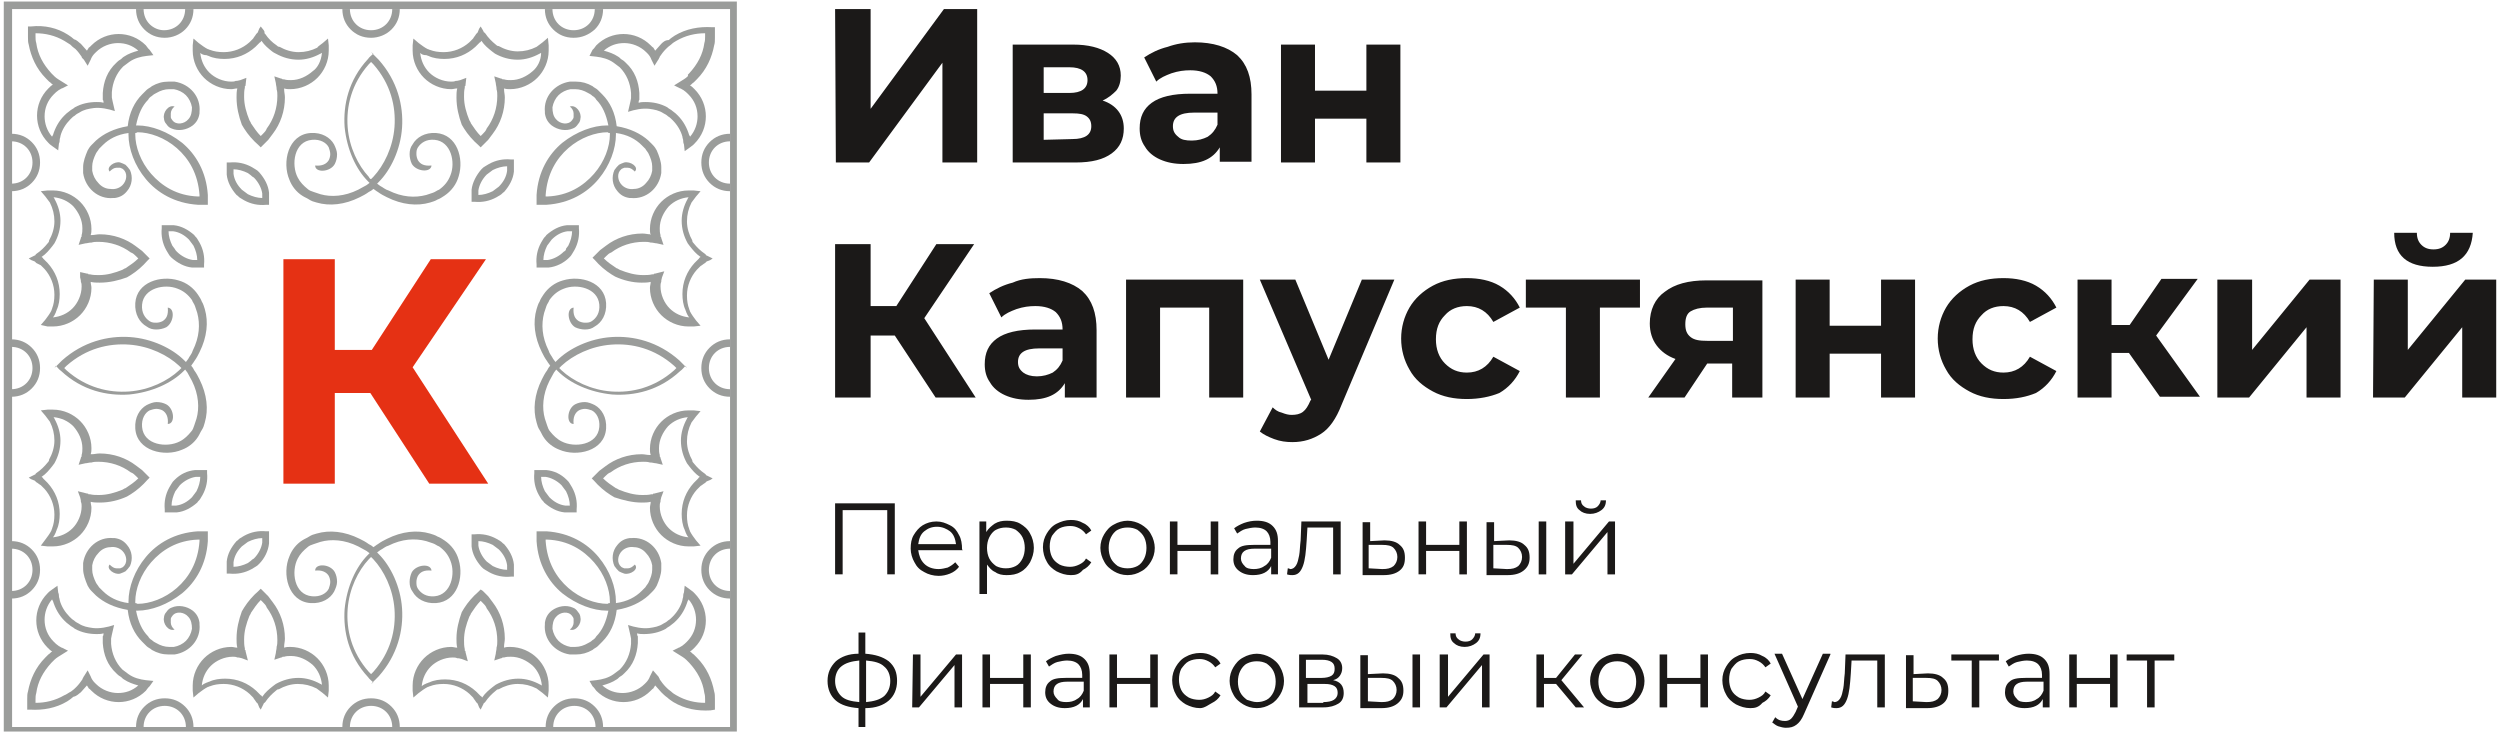<?xml version="1.0" encoding="utf-8"?>
<!-- Generator: Adobe Illustrator 22.0.1, SVG Export Plug-In . SVG Version: 6.00 Build 0)  -->
<svg version="1.1"
	 id="svg2" xmlns:cc="http://creativecommons.org/ns#" xmlns:dc="http://purl.org/dc/elements/1.1/" xmlns:rdf="http://www.w3.org/1999/02/22-rdf-syntax-ns#" xmlns:svg="http://www.w3.org/2000/svg"
	 xmlns="http://www.w3.org/2000/svg" xmlns:xlink="http://www.w3.org/1999/xlink" x="0px" y="0px" viewBox="0 0 330.8 96.8"
	 style="enable-background:new 0 0 330.8 96.8;" xml:space="preserve">
<style type="text/css">
	.st0{fill:#1B1918;}
	.st1{fill:#E53114;}
	.st2{fill:#9A9C9A;}
	.st3{fill:none;}
</style>
<path id="path4" class="st0" d="M110.5,1.2h4.7v13.2l9.7-13.2h4.4v20.3h-4.6V8.3L115,21.5h-4.4L110.5,1.2L110.5,1.2z M145.9,13.3
	c1.8,0.6,2.8,1.9,2.8,3.7c0,1.4-0.5,2.5-1.6,3.3c-1.1,0.8-2.6,1.2-4.8,1.2H134V5.9h8c2,0,3.5,0.4,4.6,1.1c1.1,0.7,1.7,1.7,1.7,3
	c0,0.8-0.2,1.5-0.6,2C147.2,12.5,146.6,13,145.9,13.3L145.9,13.3z M138.1,12.3h3.4c1.6,0,2.4-0.6,2.4-1.7c0-1.1-0.8-1.7-2.4-1.7
	h-3.4V12.3z M141.9,18.4c1.7,0,2.5-0.6,2.5-1.7c0-0.6-0.2-1-0.6-1.3c-0.4-0.3-1-0.4-1.8-0.4h-3.9v3.5L141.9,18.4L141.9,18.4z
	 M158.1,5.6c2.4,0,4.3,0.6,5.6,1.7c1.3,1.2,1.9,2.9,1.9,5.2v8.9h-4.2v-1.9c-0.9,1.5-2.4,2.2-4.8,2.2c-1.2,0-2.2-0.2-3.1-0.6
	c-0.9-0.4-1.6-1-2-1.7c-0.5-0.7-0.7-1.5-0.7-2.4c0-1.5,0.5-2.6,1.6-3.4c1.1-0.8,2.8-1.2,5.1-1.2h3.6c0-1-0.3-1.7-0.9-2.3
	c-0.6-0.5-1.5-0.8-2.7-0.8c-0.8,0-1.6,0.1-2.5,0.4c-0.8,0.3-1.5,0.6-2,1.1l-1.6-3.2c0.9-0.6,1.9-1.1,3.1-1.4
	C155.6,5.8,156.8,5.6,158.1,5.6L158.1,5.6z M157.7,18.6c0.8,0,1.5-0.2,2.1-0.5c0.6-0.4,1-0.9,1.3-1.6v-1.6H158
	c-1.9,0-2.8,0.6-2.8,1.8c0,0.6,0.2,1,0.7,1.4C156.3,18.5,156.9,18.6,157.7,18.6z M169.5,5.9h4.5v6.1h6.8V5.9h4.5v15.6h-4.5v-5.8H174
	v5.8h-4.5V5.9z M118.4,44.4h-3.2v8.2h-4.7V32.3h4.7v8.2h3.4l5.3-8.2h5l-6.6,9.8l6.8,10.5h-5.3L118.4,44.4L118.4,44.4z M137.6,36.8
	c2.4,0,4.3,0.6,5.6,1.7c1.3,1.2,1.9,2.9,1.9,5.2v8.9h-4.2v-1.9c-0.9,1.5-2.4,2.2-4.8,2.2c-1.2,0-2.2-0.2-3.1-0.6
	c-0.9-0.4-1.6-1-2-1.7c-0.5-0.7-0.7-1.5-0.7-2.4c0-1.5,0.5-2.6,1.6-3.4c1.1-0.8,2.8-1.2,5.1-1.2h3.6c0-1-0.3-1.7-0.9-2.3
	c-0.6-0.5-1.5-0.8-2.7-0.8c-0.8,0-1.6,0.1-2.5,0.4c-0.8,0.3-1.5,0.6-2,1.1l-1.6-3.2c0.9-0.6,1.9-1.1,3.1-1.4
	C135.1,36.9,136.3,36.8,137.6,36.8L137.6,36.8z M137.2,49.8c0.8,0,1.5-0.2,2.1-0.5c0.6-0.4,1-0.9,1.3-1.6v-1.6h-3.1
	c-1.9,0-2.8,0.6-2.8,1.8c0,0.6,0.2,1,0.7,1.4C135.8,49.6,136.4,49.8,137.2,49.8z M164.5,37v15.6H160V40.7h-6.5v11.9H149V37H164.5z
	 M184.5,37l-7,16.6c-0.7,1.8-1.6,3.1-2.7,3.8c-1.1,0.7-2.3,1.1-3.8,1.1c-0.8,0-1.6-0.1-2.4-0.4c-0.8-0.3-1.4-0.6-1.9-1l1.7-3.2
	c0.3,0.3,0.7,0.6,1.2,0.7c0.5,0.2,0.9,0.3,1.3,0.3c0.6,0,1.1-0.1,1.5-0.4c0.4-0.3,0.7-0.8,1-1.5l0.1-0.1L166.7,37h4.7l4.4,10.6
	l4.4-10.6H184.5z M194.1,52.8c-1.7,0-3.2-0.3-4.5-1c-1.3-0.7-2.4-1.6-3.1-2.9c-0.7-1.2-1.1-2.6-1.1-4.1c0-1.5,0.4-2.9,1.1-4.1
	c0.7-1.2,1.8-2.2,3.1-2.9c1.3-0.7,2.8-1,4.5-1c1.6,0,3.1,0.3,4.3,1c1.2,0.7,2.1,1.7,2.7,2.9l-3.5,1.9c-0.8-1.4-2-2.1-3.5-2.1
	c-1.2,0-2.2,0.4-2.9,1.2c-0.8,0.8-1.2,1.8-1.2,3.2c0,1.3,0.4,2.4,1.2,3.2c0.8,0.8,1.7,1.2,2.9,1.2c1.5,0,2.7-0.7,3.5-2.1l3.5,1.9
	c-0.6,1.2-1.5,2.2-2.7,2.9C197.2,52.5,195.7,52.8,194.1,52.8L194.1,52.8z M217,40.7h-5.3v11.9h-4.5V40.7h-5.3V37H217L217,40.7
	L217,40.7z M233.2,37v15.6h-4v-4.5h-3.3l-3,4.5h-4.8l3.6-5.1c-1.1-0.4-1.9-1-2.5-1.8c-0.6-0.8-0.9-1.8-0.9-2.9c0-1.8,0.7-3.3,2-4.2
	c1.3-1,3.1-1.5,5.5-1.5H233.2z M225.9,40.7c-1,0-1.7,0.2-2.2,0.5c-0.5,0.3-0.7,0.9-0.7,1.7c0,0.8,0.2,1.3,0.7,1.7
	c0.5,0.4,1.2,0.5,2.2,0.5h3.4v-4.4L225.9,40.7L225.9,40.7z M237.6,37h4.5v6.1h6.8V37h4.5v15.6h-4.5v-5.8h-6.8v5.8h-4.5V37z
	 M265.1,52.8c-1.7,0-3.2-0.3-4.5-1c-1.3-0.7-2.4-1.6-3.1-2.9c-0.7-1.2-1.1-2.6-1.1-4.1c0-1.5,0.4-2.9,1.1-4.1
	c0.7-1.2,1.8-2.2,3.1-2.9c1.3-0.7,2.8-1,4.5-1c1.6,0,3.1,0.3,4.3,1c1.2,0.7,2.1,1.7,2.7,2.9l-3.5,1.9c-0.8-1.4-2-2.1-3.5-2.1
	c-1.2,0-2.2,0.4-2.9,1.2c-0.8,0.8-1.2,1.8-1.2,3.2c0,1.3,0.4,2.4,1.2,3.2c0.8,0.8,1.7,1.2,2.9,1.2c1.5,0,2.7-0.7,3.5-2.1l3.5,1.9
	c-0.6,1.2-1.5,2.2-2.7,2.9C268.2,52.5,266.8,52.8,265.1,52.8L265.1,52.8z M281.7,46.7h-2.3v5.9h-4.5V37h4.5V43h2.4l4.2-6.1h4.8
	l-5.5,7.5l5.8,8.1h-5.3L281.7,46.7L281.7,46.7z M293.5,37h4.5v9.3l7.6-9.3h4.1v15.6h-4.5v-9.3l-7.6,9.3h-4.2V37z M314.1,37h4.5v9.3
	l7.6-9.3h4.1v15.6h-4.5v-9.3l-7.6,9.3h-4.2L314.1,37L314.1,37z M321.9,35.3c-3.4,0-5.1-1.5-5.1-4.5h3c0,0.7,0.2,1.2,0.6,1.6
	c0.4,0.4,0.9,0.6,1.6,0.6c0.7,0,1.2-0.2,1.6-0.6c0.4-0.4,0.6-0.9,0.6-1.6h3C327,33.8,325.3,35.3,321.9,35.3z"/>
<path id="path6" class="st0" d="M118.4,66.6V76h-1v-8.5h-5.9V76h-1v-9.4H118.4L118.4,66.6z M127.4,72.8h-5.9
	c0.1,0.7,0.3,1.3,0.8,1.8c0.5,0.5,1.2,0.7,1.9,0.7c0.4,0,0.8-0.1,1.2-0.2c0.4-0.2,0.7-0.4,1-0.7l0.5,0.6c-0.3,0.4-0.7,0.7-1.2,0.9
	c-0.5,0.2-1,0.3-1.5,0.3c-0.7,0-1.4-0.2-1.9-0.5c-0.6-0.3-1-0.7-1.3-1.3c-0.3-0.5-0.5-1.2-0.5-1.8c0-0.7,0.1-1.3,0.4-1.8
	c0.3-0.5,0.7-1,1.2-1.3c0.5-0.3,1.1-0.5,1.8-0.5c0.7,0,1.2,0.2,1.8,0.5s0.9,0.7,1.2,1.3c0.3,0.5,0.4,1.2,0.4,1.9L127.4,72.8
	L127.4,72.8z M124,69.7c-0.7,0-1.2,0.2-1.7,0.6c-0.5,0.4-0.7,1-0.8,1.7h5c-0.1-0.7-0.3-1.3-0.8-1.7C125.3,70,124.7,69.7,124,69.7
	L124,69.7z M133.2,68.9c0.7,0,1.3,0.1,1.8,0.4c0.5,0.3,1,0.7,1.3,1.3c0.3,0.5,0.5,1.2,0.5,1.9c0,0.7-0.2,1.3-0.5,1.9
	c-0.3,0.5-0.7,1-1.3,1.3c-0.5,0.3-1.1,0.4-1.8,0.4c-0.6,0-1.1-0.1-1.5-0.4c-0.5-0.2-0.8-0.6-1.1-1v3.9h-1V69h0.9v1.4
	c0.3-0.5,0.7-0.8,1.1-1.1C132.1,69,132.6,68.9,133.2,68.9L133.2,68.9z M133.1,75.2c0.5,0,0.9-0.1,1.3-0.3c0.4-0.2,0.7-0.6,0.9-1
	c0.2-0.4,0.3-0.9,0.3-1.4c0-0.5-0.1-1-0.3-1.4c-0.2-0.4-0.5-0.7-0.9-1c-0.4-0.2-0.8-0.3-1.3-0.3c-0.5,0-0.9,0.1-1.3,0.3
	c-0.4,0.2-0.7,0.6-0.9,1c-0.2,0.4-0.3,0.9-0.3,1.4c0,0.5,0.1,1,0.3,1.4c0.2,0.4,0.5,0.7,0.9,1C132.2,75.1,132.6,75.2,133.1,75.2z
	 M141.7,76.1c-0.7,0-1.3-0.2-1.9-0.5c-0.5-0.3-1-0.7-1.3-1.3c-0.3-0.5-0.5-1.2-0.5-1.9c0-0.7,0.2-1.3,0.5-1.8c0.3-0.5,0.7-1,1.3-1.3
	s1.2-0.5,1.9-0.5c0.6,0,1.1,0.1,1.6,0.4c0.5,0.2,0.9,0.6,1.1,1l-0.7,0.5c-0.2-0.3-0.5-0.6-0.9-0.8c-0.4-0.2-0.7-0.3-1.2-0.3
	c-0.5,0-1,0.1-1.4,0.3s-0.7,0.6-1,1c-0.2,0.4-0.3,0.9-0.3,1.4c0,0.5,0.1,1,0.3,1.4c0.2,0.4,0.5,0.7,1,1c0.4,0.2,0.9,0.3,1.4,0.3
	c0.4,0,0.8-0.1,1.2-0.3c0.4-0.2,0.7-0.4,0.9-0.8l0.7,0.5c-0.3,0.5-0.7,0.8-1.1,1C142.8,76,142.3,76.1,141.7,76.1L141.7,76.1z
	 M149.2,76.1c-0.7,0-1.3-0.2-1.8-0.5c-0.5-0.3-1-0.7-1.3-1.3c-0.3-0.5-0.5-1.2-0.5-1.8c0-0.7,0.2-1.3,0.5-1.8c0.3-0.5,0.7-1,1.3-1.3
	c0.5-0.3,1.2-0.5,1.8-0.5s1.3,0.2,1.8,0.5c0.5,0.3,1,0.7,1.3,1.3c0.3,0.5,0.5,1.2,0.5,1.8c0,0.7-0.2,1.3-0.5,1.8
	c-0.3,0.5-0.7,1-1.3,1.3C150.5,75.9,149.9,76.1,149.2,76.1z M149.2,75.2c0.5,0,0.9-0.1,1.3-0.3c0.4-0.2,0.7-0.6,0.9-1
	c0.2-0.4,0.3-0.9,0.3-1.4c0-0.5-0.1-1-0.3-1.4c-0.2-0.4-0.5-0.7-0.9-1c-0.4-0.2-0.8-0.3-1.3-0.3c-0.5,0-0.9,0.1-1.3,0.3
	s-0.7,0.6-0.9,1c-0.2,0.4-0.3,0.9-0.3,1.4c0,0.5,0.1,1,0.3,1.4c0.2,0.4,0.5,0.7,0.9,1C148.3,75.1,148.7,75.2,149.2,75.2z M154.8,69
	h1v3.1h4.4V69h1v7h-1v-3.1h-4.4V76h-1V69z M166.3,68.9c0.9,0,1.6,0.2,2.1,0.7c0.5,0.5,0.7,1.1,0.7,2V76h-0.9v-1.1
	c-0.2,0.4-0.5,0.7-0.9,0.9c-0.4,0.2-0.9,0.3-1.5,0.3c-0.8,0-1.4-0.2-1.9-0.6s-0.7-0.9-0.7-1.5c0-0.6,0.2-1.1,0.6-1.4
	c0.4-0.4,1.1-0.5,2.1-0.5h2.2v-0.4c0-0.6-0.2-1.1-0.5-1.4c-0.3-0.3-0.8-0.5-1.5-0.5c-0.4,0-0.9,0.1-1.3,0.2
	c-0.4,0.1-0.8,0.4-1.1,0.6l-0.4-0.7c0.4-0.3,0.8-0.5,1.3-0.7C165.2,69,165.7,68.9,166.3,68.9L166.3,68.9z M165.9,75.3
	c0.5,0,1-0.1,1.4-0.4c0.4-0.2,0.7-0.6,0.9-1.1v-1.2H166c-1.2,0-1.8,0.4-1.8,1.3c0,0.4,0.2,0.7,0.5,1
	C164.9,75.2,165.4,75.3,165.9,75.3L165.9,75.3z M177.4,69v7h-1v-6.2h-3.4l-0.1,1.7c-0.1,1.5-0.2,2.6-0.5,3.4
	c-0.3,0.8-0.7,1.2-1.4,1.2c-0.2,0-0.4,0-0.7-0.1l0.1-0.8c0.2,0,0.3,0.1,0.3,0.1c0.4,0,0.6-0.2,0.8-0.5c0.2-0.3,0.3-0.8,0.4-1.3
	c0.1-0.5,0.1-1.2,0.2-2l0.1-2.5H177.4L177.4,69z M183.2,71.5c0.9,0,1.6,0.2,2,0.6c0.5,0.4,0.7,0.9,0.7,1.7c0,0.8-0.2,1.3-0.7,1.7
	c-0.5,0.4-1.2,0.6-2.1,0.6l-2.8,0v-7h1v2.5L183.2,71.5L183.2,71.5z M182.9,75.3c0.7,0,1.1-0.1,1.5-0.4c0.3-0.3,0.5-0.7,0.5-1.2
	c0-0.5-0.2-0.9-0.5-1.2c-0.3-0.3-0.8-0.4-1.5-0.4l-1.8,0v3.1L182.9,75.3L182.9,75.3z M187.7,69h1v3.1h4.4V69h1v7h-1v-3.1h-4.4V76h-1
	V69z M199.7,71.5c0.9,0,1.6,0.2,2,0.6c0.5,0.4,0.7,0.9,0.7,1.7c0,0.8-0.3,1.3-0.8,1.7c-0.5,0.4-1.2,0.6-2.1,0.6l-2.8,0v-7h1v2.5
	L199.7,71.5L199.7,71.5z M203.6,69h1v7h-1V69z M199.4,75.3c0.7,0,1.1-0.1,1.5-0.4c0.3-0.3,0.5-0.7,0.5-1.2c0-0.5-0.2-0.9-0.5-1.2
	c-0.3-0.3-0.8-0.4-1.5-0.4l-1.8,0v3.1L199.4,75.3L199.4,75.3z M207.2,69h1v5.6l4.7-5.6h0.8v7h-1v-5.6l-4.7,5.6h-0.9V69z M210.4,68
	c-0.6,0-1.1-0.2-1.4-0.5c-0.4-0.3-0.5-0.7-0.5-1.3h0.7c0,0.3,0.1,0.6,0.4,0.8c0.2,0.2,0.6,0.3,0.9,0.3c0.4,0,0.7-0.1,0.9-0.3
	c0.2-0.2,0.4-0.5,0.4-0.8h0.7c0,0.6-0.2,1-0.6,1.3C211.5,67.8,211,68,210.4,68L210.4,68z M118.7,90.1c0,1.1-0.4,2-1.1,2.6
	c-0.7,0.6-1.7,1-3.1,1v2.5h-0.9v-2.5c-1.3-0.1-2.3-0.4-3-1c-0.7-0.6-1.1-1.5-1.1-2.6c0-1.1,0.4-1.9,1.1-2.6c0.7-0.6,1.7-1,3-1v-2.8
	h0.9v2.8c1.3,0.1,2.3,0.4,3.1,1C118.4,88.2,118.7,89,118.7,90.1L118.7,90.1z M110.5,90.1c0,0.8,0.3,1.5,0.8,2
	c0.5,0.5,1.3,0.7,2.4,0.8v-5.5c-1,0.1-1.8,0.3-2.4,0.8C110.8,88.6,110.5,89.3,110.5,90.1z M114.6,92.9c1-0.1,1.8-0.3,2.4-0.8
	c0.5-0.5,0.8-1.1,0.8-2c0-0.8-0.3-1.5-0.8-1.9c-0.5-0.5-1.3-0.7-2.4-0.8V92.9z M120.8,86.6h1v5.6l4.7-5.6h0.8v7h-1V88l-4.7,5.6h-0.9
	L120.8,86.6L120.8,86.6z M130,86.6h1v3.1h4.4v-3.1h1v7h-1v-3.1h-4.4v3.1h-1V86.6z M141.4,86.5c0.9,0,1.6,0.2,2.1,0.7
	c0.5,0.5,0.7,1.1,0.7,2v4.4h-0.9v-1.1c-0.2,0.4-0.5,0.7-0.9,0.9c-0.4,0.2-0.9,0.3-1.5,0.3c-0.8,0-1.4-0.2-1.9-0.6
	c-0.5-0.4-0.7-0.9-0.7-1.5c0-0.6,0.2-1.1,0.6-1.4c0.4-0.4,1.1-0.5,2.1-0.5h2.2v-0.4c0-0.6-0.2-1.1-0.5-1.4c-0.3-0.3-0.8-0.5-1.5-0.5
	c-0.4,0-0.9,0.1-1.3,0.2c-0.4,0.1-0.8,0.4-1.1,0.6l-0.4-0.7c0.4-0.3,0.8-0.5,1.3-0.7C140.4,86.6,140.9,86.5,141.4,86.5L141.4,86.5z
	 M141.1,92.9c0.5,0,1-0.1,1.4-0.4c0.4-0.2,0.7-0.6,0.9-1.1v-1.2h-2.2c-1.2,0-1.8,0.4-1.8,1.3c0,0.4,0.2,0.7,0.5,1
	C140.1,92.8,140.5,92.9,141.1,92.9L141.1,92.9z M146.8,86.6h1v3.1h4.4v-3.1h1v7h-1v-3.1h-4.4v3.1h-1V86.6z M158.8,93.7
	c-0.7,0-1.3-0.2-1.9-0.5c-0.5-0.3-1-0.7-1.3-1.3c-0.3-0.5-0.5-1.2-0.5-1.9c0-0.7,0.2-1.3,0.5-1.8c0.3-0.5,0.7-1,1.3-1.3
	c0.5-0.3,1.2-0.5,1.9-0.5c0.6,0,1.1,0.1,1.6,0.4c0.5,0.2,0.9,0.6,1.1,1l-0.7,0.5c-0.2-0.3-0.5-0.6-0.9-0.8c-0.4-0.2-0.7-0.3-1.2-0.3
	c-0.5,0-1,0.1-1.4,0.3c-0.4,0.2-0.7,0.6-1,1c-0.2,0.4-0.3,0.9-0.3,1.4c0,0.5,0.1,1,0.3,1.4c0.2,0.4,0.5,0.7,1,1
	c0.4,0.2,0.9,0.3,1.4,0.3c0.4,0,0.8-0.1,1.2-0.3c0.4-0.2,0.7-0.4,0.9-0.8l0.7,0.5c-0.3,0.5-0.7,0.8-1.1,1S159.4,93.7,158.8,93.7
	L158.8,93.7z M166.3,93.7c-0.7,0-1.3-0.2-1.8-0.5c-0.5-0.3-1-0.7-1.3-1.3c-0.3-0.5-0.5-1.2-0.5-1.8c0-0.7,0.2-1.3,0.5-1.8
	c0.3-0.5,0.7-1,1.3-1.3c0.5-0.3,1.2-0.5,1.8-0.5s1.3,0.2,1.8,0.5c0.5,0.3,1,0.7,1.3,1.3c0.3,0.5,0.5,1.2,0.5,1.8
	c0,0.7-0.2,1.3-0.5,1.8c-0.3,0.5-0.7,1-1.3,1.3C167.6,93.5,167,93.7,166.3,93.7z M166.3,92.9c0.5,0,0.9-0.1,1.3-0.3
	c0.4-0.2,0.7-0.6,0.9-1c0.2-0.4,0.3-0.9,0.3-1.4c0-0.5-0.1-1-0.3-1.4c-0.2-0.4-0.5-0.7-0.9-1c-0.4-0.2-0.8-0.3-1.3-0.3
	c-0.5,0-0.9,0.1-1.3,0.3c-0.4,0.2-0.7,0.6-0.9,1c-0.2,0.4-0.3,0.9-0.3,1.4c0,0.5,0.1,1,0.3,1.4c0.2,0.4,0.5,0.7,0.9,1
	C165.4,92.7,165.8,92.9,166.3,92.9z M176.4,90c1,0.2,1.4,0.8,1.4,1.7c0,0.6-0.2,1.1-0.7,1.4c-0.5,0.3-1.1,0.5-2,0.5h-3.2v-7h3.1
	c0.8,0,1.4,0.2,1.9,0.5c0.5,0.3,0.7,0.8,0.7,1.3c0,0.4-0.1,0.7-0.3,1C177.1,89.7,176.8,89.9,176.4,90L176.4,90z M172.8,89.7h2.1
	c0.5,0,1-0.1,1.3-0.3c0.3-0.2,0.4-0.5,0.4-0.9c0-0.4-0.1-0.7-0.4-0.9c-0.3-0.2-0.7-0.3-1.3-0.3h-2.1V89.7L172.8,89.7z M175.1,92.9
	c0.6,0,1.1-0.1,1.4-0.3c0.3-0.2,0.5-0.5,0.5-0.9c0-0.4-0.1-0.7-0.4-0.9c-0.3-0.2-0.7-0.3-1.3-0.3h-2.3v2.5H175.1z M183,89.1
	c0.9,0,1.6,0.2,2,0.6c0.5,0.4,0.7,0.9,0.7,1.7c0,0.8-0.3,1.3-0.8,1.7c-0.5,0.4-1.2,0.6-2.1,0.6l-2.8,0v-7h1v2.5L183,89.1L183,89.1z
	 M186.9,86.6h1v7h-1V86.6z M182.8,92.9c0.7,0,1.1-0.1,1.5-0.4c0.3-0.3,0.5-0.7,0.5-1.2c0-0.5-0.2-0.9-0.5-1.2
	c-0.3-0.3-0.8-0.4-1.5-0.4l-1.8,0v3.1L182.8,92.9L182.8,92.9z M190.6,86.6h1v5.6l4.7-5.6h0.8v7h-1V88l-4.7,5.6h-0.9V86.6z
	 M193.8,85.6c-0.6,0-1.1-0.2-1.4-0.5c-0.4-0.3-0.5-0.7-0.5-1.3h0.7c0,0.3,0.1,0.6,0.4,0.8c0.2,0.2,0.6,0.3,0.9,0.3
	c0.4,0,0.7-0.1,0.9-0.3s0.4-0.5,0.4-0.8h0.7c0,0.6-0.2,1-0.6,1.3C194.9,85.4,194.4,85.6,193.8,85.6L193.8,85.6z M205.9,90.5h-1.6
	v3.1h-1v-7h1v3.1h1.6l2.5-3.1h1l-2.8,3.4l3,3.6h-1.1L205.9,90.5L205.9,90.5z M214,93.7c-0.7,0-1.3-0.2-1.8-0.5
	c-0.5-0.3-1-0.7-1.3-1.3c-0.3-0.5-0.5-1.2-0.5-1.8c0-0.7,0.2-1.3,0.5-1.8c0.3-0.5,0.7-1,1.3-1.3c0.5-0.3,1.2-0.5,1.8-0.5
	s1.3,0.2,1.8,0.5c0.5,0.3,1,0.7,1.3,1.3c0.3,0.5,0.5,1.2,0.5,1.8c0,0.7-0.2,1.3-0.5,1.8c-0.3,0.5-0.7,1-1.3,1.3
	C215.3,93.5,214.7,93.7,214,93.7z M214,92.9c0.5,0,0.9-0.1,1.3-0.3c0.4-0.2,0.7-0.6,0.9-1c0.2-0.4,0.3-0.9,0.3-1.4
	c0-0.5-0.1-1-0.3-1.4c-0.2-0.4-0.5-0.7-0.9-1c-0.4-0.2-0.8-0.3-1.3-0.3s-0.9,0.1-1.3,0.3c-0.4,0.2-0.7,0.6-0.9,1
	c-0.2,0.4-0.3,0.9-0.3,1.4c0,0.5,0.1,1,0.3,1.4c0.2,0.4,0.5,0.7,0.9,1C213,92.7,213.5,92.9,214,92.9z M219.6,86.6h1v3.1h4.4v-3.1h1
	v7h-1v-3.1h-4.4v3.1h-1V86.6z M231.6,93.7c-0.7,0-1.3-0.2-1.9-0.5c-0.5-0.3-1-0.7-1.3-1.3c-0.3-0.5-0.5-1.2-0.5-1.9
	c0-0.7,0.2-1.3,0.5-1.8c0.3-0.5,0.7-1,1.3-1.3c0.5-0.3,1.2-0.5,1.9-0.5c0.6,0,1.1,0.1,1.6,0.4c0.5,0.2,0.9,0.6,1.1,1l-0.7,0.5
	c-0.2-0.3-0.5-0.6-0.9-0.8c-0.4-0.2-0.7-0.3-1.2-0.3c-0.5,0-1,0.1-1.4,0.3c-0.4,0.2-0.7,0.6-1,1c-0.2,0.4-0.3,0.9-0.3,1.4
	c0,0.5,0.1,1,0.3,1.4c0.2,0.4,0.5,0.7,1,1c0.4,0.2,0.9,0.3,1.4,0.3c0.4,0,0.8-0.1,1.2-0.3c0.4-0.2,0.7-0.4,0.9-0.8l0.7,0.5
	c-0.3,0.5-0.7,0.8-1.1,1C232.7,93.6,232.2,93.7,231.6,93.7L231.6,93.7z M242.2,86.6l-3.5,7.9c-0.3,0.7-0.6,1.1-1,1.4
	c-0.4,0.3-0.8,0.4-1.4,0.4c-0.3,0-0.7-0.1-1-0.2c-0.3-0.1-0.5-0.3-0.8-0.5l0.4-0.7c0.4,0.4,0.8,0.5,1.3,0.5c0.3,0,0.6-0.1,0.8-0.3
	c0.2-0.2,0.4-0.5,0.6-0.9l0.3-0.7l-3.1-7h1l2.7,6l2.7-6H242.2L242.2,86.6z M249.4,86.6v7h-1v-6.2h-3.4l-0.1,1.7
	c-0.1,1.5-0.2,2.6-0.5,3.4c-0.3,0.8-0.7,1.2-1.4,1.2c-0.2,0-0.4,0-0.7-0.1l0.1-0.8c0.2,0,0.3,0.1,0.3,0.1c0.4,0,0.6-0.2,0.8-0.5
	c0.2-0.3,0.3-0.8,0.4-1.3c0.1-0.5,0.1-1.2,0.2-2l0.1-2.5L249.4,86.6L249.4,86.6z M255.1,89.1c0.9,0,1.6,0.2,2,0.6
	c0.5,0.4,0.7,0.9,0.7,1.7c0,0.8-0.2,1.3-0.7,1.7c-0.5,0.4-1.2,0.6-2.1,0.6l-2.8,0v-7h1v2.5L255.1,89.1L255.1,89.1z M254.9,92.9
	c0.7,0,1.1-0.1,1.5-0.4c0.3-0.3,0.5-0.7,0.5-1.2c0-0.5-0.2-0.9-0.5-1.2c-0.3-0.3-0.8-0.4-1.5-0.4l-1.8,0v3.1L254.9,92.9L254.9,92.9z
	 M264.6,87.4h-2.7v6.2h-1v-6.2h-2.7v-0.8h6.3V87.4z M268.4,86.5c0.9,0,1.6,0.2,2.1,0.7c0.5,0.5,0.7,1.1,0.7,2v4.4h-0.9v-1.1
	c-0.2,0.4-0.5,0.7-0.9,0.9c-0.4,0.2-0.9,0.3-1.5,0.3c-0.8,0-1.4-0.2-1.9-0.6c-0.5-0.4-0.7-0.9-0.7-1.5c0-0.6,0.2-1.1,0.6-1.4
	c0.4-0.4,1.1-0.5,2.1-0.5h2.2v-0.4c0-0.6-0.2-1.1-0.5-1.4c-0.3-0.3-0.8-0.5-1.5-0.5c-0.4,0-0.9,0.1-1.3,0.2
	c-0.4,0.1-0.8,0.4-1.1,0.6l-0.4-0.7c0.4-0.3,0.8-0.5,1.3-0.7C267.3,86.6,267.9,86.5,268.4,86.5L268.4,86.5z M268.1,92.9
	c0.5,0,1-0.1,1.4-0.4c0.4-0.2,0.7-0.6,0.9-1.1v-1.2h-2.2c-1.2,0-1.8,0.4-1.8,1.3c0,0.4,0.2,0.7,0.5,1
	C267.1,92.8,267.5,92.9,268.1,92.9L268.1,92.9z M273.8,86.6h1v3.1h4.4v-3.1h1v7h-1v-3.1h-4.4v3.1h-1V86.6z M287.8,87.4h-2.7v6.2h-1
	v-6.2h-2.7v-0.8h6.3V87.4z"/>
<path id="path8" class="st1" d="M49,52h-4.7v12h-6.8V34.3h6.8v12h4.9l7.8-12h7.3l-9.7,14.3l10,15.4h-7.8L49,52L49,52z"/>
<path id="path10" class="st2" d="M1,0.2h96h0.5v0.5v96v0.5h-0.5H1H0.5v-0.5v-96V0.2H1z M96.6,1.2h-95v95h95V1.2z"/>
<path id="path12" class="st2" d="M49.1,6.9l0.3,0.3c0.2,0.2,0.5,0.5,0.7,0.7c2.5,2.8,3.3,6.1,3.1,9c-0.2,2.9-1.5,5.6-3.1,7.2
	c-0.1,0.1-0.2,0.2-0.2,0.2c0.1,0.1,0.3,0.2,0.4,0.3c0.4,0.2,0.7,0.5,1.1,0.6c1.8,0.9,3.5,1,5,0.6l0,0c0.3-0.1,0.6-0.2,0.9-0.3
	c0.3-0.1,0.5-0.3,0.8-0.4c0.7-0.5,1.2-1.1,1.5-1.9c0.7-1.7,0.1-4.5-2.1-4.7c-1.1-0.1-1.8,0.4-2.2,1c-0.2,0.3-0.2,0.6-0.2,0.9
	c0,0.3,0.1,0.6,0.2,0.8c0.3,0.5,0.8,0.8,1.8,0.7c-0.1,1-2,0.8-2.6-0.2c-0.2-0.4-0.3-0.9-0.3-1.3c0-0.5,0.1-0.9,0.4-1.3
	c0.5-0.9,1.6-1.6,3.1-1.5c2.8,0.2,3.7,3.4,3,5.7c-0.3,1.1-1,2-1.9,2.6c-0.3,0.2-0.6,0.4-0.9,0.5c-0.3,0.2-0.7,0.3-1,0.4l0,0
	c-1.7,0.5-3.7,0.3-5.7-0.7c-0.4-0.2-0.8-0.4-1.2-0.7c-0.2-0.1-0.4-0.3-0.6-0.4l0,0l0,0c-0.2,0.2-0.4,0.3-0.6,0.4
	c-0.4,0.3-0.8,0.5-1.2,0.7c-2,1-4,1.2-5.7,0.7l0,0c-0.4-0.1-0.7-0.2-1-0.4c-0.3-0.2-0.6-0.3-0.9-0.5c-0.8-0.5-1.4-1.3-1.7-2.1
	c-1-2.3-0.2-6,2.8-6.2c1.5-0.1,2.6,0.6,3.1,1.5c0.2,0.4,0.4,0.9,0.4,1.3c0,0.5-0.1,0.9-0.3,1.3c-0.6,1.1-2.6,1.2-2.6,0.2
	c0.9,0.1,1.5-0.2,1.8-0.7c0.1-0.2,0.2-0.5,0.2-0.8c0-0.3-0.1-0.6-0.2-0.9c-0.3-0.6-1.1-1.1-2.2-1c-2.4,0.2-2.8,3.3-1.9,5
	c0.3,0.6,0.8,1.1,1.3,1.5c0.2,0.2,0.5,0.3,0.8,0.4c0.3,0.1,0.6,0.2,0.9,0.3l0,0c1.4,0.4,3.2,0.3,5-0.6c0.4-0.2,0.7-0.4,1.1-0.6
	c0.1-0.1,0.3-0.2,0.4-0.3c-0.1-0.1-0.2-0.2-0.2-0.2c-1.6-1.6-2.8-4.2-3.1-7.2c-0.2-2.9,0.5-6.2,3.1-9c0.2-0.3,0.5-0.5,0.7-0.7
	L49.1,6.9L49.1,6.9z M49.1,23.7L49.1,23.7c0.1-0.1,0.2-0.2,0.3-0.3c1.4-1.5,2.6-3.9,2.8-6.6c0.2-2.7-0.5-5.7-2.8-8.3
	c-0.1-0.1-0.2-0.2-0.3-0.3l0,0l0,0c-0.1,0.1-0.2,0.2-0.3,0.3c-2.3,2.6-3,5.6-2.8,8.3c0.2,2.7,1.4,5.1,2.8,6.6
	C48.9,23.6,49,23.7,49.1,23.7L49.1,23.7L49.1,23.7z"/>
<path id="path14" class="st2" d="M63.7,22.4L63.7,22.4L63.7,22.4c0.2-0.2,0.3-0.3,0.5-0.4c0.2-0.1,0.3-0.2,0.5-0.3
	c0.9-0.5,1.9-0.7,2.9-0.6l0.4,0l0,0.4l0,0c0,0.2,0,0.4,0,0.6c0,0.2,0,0.4,0,0.6c-0.1,1-0.6,1.9-1.3,2.7l0,0h0
	c-0.2,0.1-0.3,0.3-0.5,0.4c-0.2,0.1-0.3,0.2-0.5,0.3c-0.9,0.5-1.9,0.7-2.9,0.6l-0.4,0l0-0.4l0,0c0-0.2,0-0.4,0-0.6
	c0-0.2,0-0.4,0-0.6C62.5,24.2,63,23.2,63.7,22.4L63.7,22.4z M64.4,23.1L64.4,23.1L64.4,23.1c-0.6,0.6-1,1.4-1.1,2.1
	c0,0.2,0,0.3,0,0.5l0,0.1c0.6,0,1.3-0.2,1.9-0.5c0.1-0.1,0.3-0.2,0.4-0.3c0.1-0.1,0.3-0.2,0.4-0.3l0,0l0,0c0.6-0.6,1-1.3,1.1-2.1
	c0-0.2,0-0.3,0-0.5l0-0.1c-0.6,0-1.3,0.2-1.9,0.5c-0.1,0.1-0.3,0.2-0.4,0.3C64.7,22.9,64.5,23,64.4,23.1L64.4,23.1z"/>
<g id="g16">
	<path id="path18" class="st2" d="M61.6,11.2L61.6,11.2L61.6,11.2c0,0.1,0,0.2-0.1,0.2c0,0.1,0,0.1,0,0.2c-0.1,0.4-0.1,0.8-0.1,1.2
		v0h0c0,1.1,0.3,2.1,0.7,3.1v0c0.1,0.2,0.2,0.3,0.2,0.4c0.4,0.6,0.8,1.2,1.3,1.7c0.1-0.1,0.2-0.2,0.3-0.3c0.2-0.2,0.4-0.4,0.5-0.7
		c0.9-1.2,1.4-2.7,1.4-4.3h0v0c0-0.3,0-0.6-0.1-0.9l0,0l0-0.1h0c0-0.2-0.1-0.5-0.1-0.7l-0.2-0.9l0.9,0.3l0,0l0,0
		c0.1,0,0.1,0,0.2,0.1h0v0c0.1,0,0.1,0,0.2,0c0.3,0.1,0.6,0.1,0.9,0.1h0v0c1.1,0,2.1-0.5,2.9-1.2C71.1,8.9,71.6,8,71.6,7
		c-0.1,0-0.1,0.1-0.2,0.1c-0.9,0.5-1.9,0.8-2.9,0.8h0v0c-1.1,0-2.1-0.3-3-0.8c-0.1-0.1-0.3-0.2-0.4-0.3c-0.5-0.4-1-0.8-1.4-1.4
		l0,0.1l0-0.1c-0.1,0.1-0.1,0.2-0.2,0.2c-0.2,0.2-0.4,0.4-0.6,0.6c-1.1,1-2.5,1.6-4.1,1.6h0v0c-0.7,0-1.5-0.1-2.1-0.4
		c-0.1,0-0.2-0.1-0.3-0.1C56,7.3,55.8,7.2,55.6,7c0.1,1,0.5,1.9,1.2,2.6c0.7,0.7,1.8,1.2,2.9,1.2v0h0h0v0c0.2,0,0.4,0,0.6-0.1l0,0
		l0.1,0l0,0c0.2,0,0.4-0.1,0.5-0.1l0.8-0.3L61.6,11.2L61.6,11.2z M60.4,12.9c0-0.4,0-0.8,0.1-1.2c-0.3,0-0.5,0.1-0.8,0.1v0h0h0v0
		c-1.4,0-2.7-0.6-3.6-1.5c-0.9-0.9-1.5-2.2-1.5-3.6h0v0c0-0.2,0-0.3,0-0.5v0l0-0.1l0,0l0-0.1v0l0,0l0.1-0.9l0.7,0.6
		c0.4,0.3,0.8,0.6,1.2,0.8c0.1,0,0.2,0.1,0.3,0.1c0.5,0.2,1.1,0.3,1.8,0.3v0h0c1.3,0,2.5-0.5,3.4-1.3c0.2-0.2,0.3-0.3,0.5-0.5
		c0.1-0.2,0.3-0.4,0.4-0.6l0,0l0.1-0.1l0,0l0.1-0.1l0.2-0.5l0.2-0.3l0,0l0,0L63.9,4L64,4.2c0,0.1,0.1,0.1,0.1,0.1l0,0l0.1,0.1l0,0
		c0.4,0.6,0.9,1.1,1.4,1.5c0.1,0.1,0.2,0.2,0.4,0.2c0.7,0.4,1.6,0.7,2.5,0.7v0h0c0.9,0,1.7-0.2,2.5-0.6c0.1-0.1,0.3-0.2,0.4-0.3l0,0
		c0.1-0.1,0.3-0.2,0.4-0.3l0,0l0,0l0.7-0.6L72.6,6c0,0.1,0,0.2,0,0.3l0,0.1v0c0,0.1,0,0.2,0,0.3l0,0v0v0h0c0,1.4-0.6,2.7-1.5,3.6
		c-0.9,0.9-2.2,1.5-3.6,1.5v0h0c-0.3,0-0.5,0-0.8-0.1l0,0v0l0,0.2l0,0c0,0.3,0.1,0.6,0.1,1v0h0c0,1.8-0.6,3.5-1.6,4.8
		c-0.2,0.3-0.4,0.5-0.6,0.8c-0.2,0.2-0.5,0.5-0.7,0.7l0,0l-0.3,0.3l-0.3-0.3c-0.7-0.6-1.4-1.4-1.9-2.2c-0.1-0.2-0.2-0.3-0.3-0.5l0,0
		C60.7,15.4,60.4,14.2,60.4,12.9L60.4,12.9L60.4,12.9L60.4,12.9z M63.9,19.2L63.9,19.2L63.9,19.2z"/>
	<path id="path20" class="st2" d="M32.5,11.2L32.5,11.2L32.5,11.2c0,0.1,0,0.2-0.1,0.2c0,0.1,0,0.1,0,0.2c-0.1,0.4-0.1,0.8-0.1,1.2
		v0h0c0,1.1,0.3,2.1,0.7,3.1v0c0.1,0.2,0.2,0.3,0.2,0.4c0.4,0.6,0.8,1.2,1.3,1.7c0.1-0.1,0.2-0.2,0.3-0.3c0.2-0.2,0.4-0.4,0.5-0.7
		c0.9-1.2,1.4-2.7,1.4-4.3h0v0c0-0.3,0-0.6-0.1-0.9l0,0l0-0.1h0c0-0.2-0.1-0.5-0.1-0.7l-0.2-0.9l0.9,0.3l0,0l0,0
		c0.1,0,0.1,0,0.2,0.1h0v0c0.1,0,0.1,0,0.2,0c0.3,0.1,0.6,0.1,0.9,0.1h0v0c1.1,0,2.1-0.5,2.9-1.2C42,9,42.5,8.1,42.6,7
		c-0.1,0-0.1,0.1-0.2,0.1c-0.9,0.5-1.9,0.8-2.9,0.8h0v0c-1.1,0-2.1-0.3-3-0.8C36.3,7,36.1,6.9,36,6.8c-0.5-0.4-1-0.8-1.4-1.4l0,0.1
		l0-0.1c-0.1,0.1-0.1,0.2-0.2,0.2c-0.2,0.2-0.4,0.4-0.6,0.6c-1.1,1-2.5,1.6-4.1,1.6h0v0c-0.7,0-1.5-0.1-2.1-0.4
		c-0.1,0-0.2-0.1-0.3-0.1C27,7.3,26.7,7.2,26.5,7c0.1,1,0.5,1.9,1.2,2.6c0.7,0.7,1.8,1.2,2.9,1.2v0h0h0v0c0.2,0,0.4,0,0.6-0.1l0,0
		l0.1,0l0,0c0.2,0,0.4-0.1,0.5-0.1l0.8-0.3L32.5,11.2L32.5,11.2z M31.3,12.9c0-0.4,0-0.8,0.1-1.2c-0.3,0-0.5,0.1-0.8,0.1v0h0h0v0
		c-1.4,0-2.7-0.6-3.6-1.5c-0.9-0.9-1.5-2.2-1.5-3.6h0v0c0-0.2,0-0.3,0-0.5v0l0-0.1l0,0l0-0.1v0l0,0l0.1-0.9l0.7,0.6
		c0.4,0.3,0.8,0.6,1.2,0.8c0.1,0,0.2,0.1,0.3,0.1c0.5,0.2,1.1,0.3,1.8,0.3v0h0c1.3,0,2.5-0.5,3.4-1.3c0.2-0.2,0.3-0.3,0.5-0.5
		c0.1-0.2,0.3-0.4,0.4-0.6l0,0L34,4.4l0,0l0.1-0.1l0.2-0.5l0.2-0.3l0,0l0,0L34.9,4L35,4.2C35,4.3,35,4.3,35,4.4l0,0l0.1,0.1l0,0
		C35.5,5.1,36,5.6,36.6,6c0.1,0.1,0.2,0.2,0.4,0.2c0.7,0.4,1.6,0.7,2.5,0.7v0h0c0.9,0,1.7-0.2,2.5-0.6C42,6.2,42.2,6.1,42.3,6l0,0
		c0.1-0.1,0.3-0.2,0.4-0.3l0,0l0,0l0.7-0.6L43.5,6c0,0.1,0,0.2,0,0.3l0,0.1v0c0,0.1,0,0.2,0,0.3l0,0v0v0h0c0,1.4-0.6,2.7-1.5,3.6
		c-0.9,0.9-2.2,1.5-3.6,1.5v0h0c-0.3,0-0.5,0-0.8-0.1l0,0v0l0,0.2l0,0c0,0.3,0.1,0.6,0.1,1v0h0c0,1.8-0.6,3.5-1.6,4.8
		c-0.2,0.3-0.4,0.5-0.6,0.8c-0.2,0.2-0.5,0.5-0.7,0.7l0,0l-0.3,0.3l-0.3-0.3c-0.7-0.6-1.4-1.4-1.9-2.2c-0.1-0.2-0.2-0.3-0.3-0.5l0,0
		C31.6,15.4,31.3,14.2,31.3,12.9L31.3,12.9L31.3,12.9L31.3,12.9z M34.9,19.2L34.9,19.2L34.9,19.2z"/>
</g>
<path id="path22" class="st2" d="M11.1,7.9L11.1,7.9L11.1,7.9C11,7.8,11,7.8,10.9,7.7c0,0-0.1-0.1-0.1-0.2l0,0
	c-0.2-0.3-0.5-0.7-0.8-1l0,0l0,0C9.7,6.3,9.5,6.1,9.3,5.9C9,5.7,8.8,5.6,8.5,5.4c-1.2-0.7-2.5-1-3.8-1c0,0.2,0,0.3,0,0.4
	c0,0.3,0,0.6,0.1,0.9c0.2,1.5,0.9,2.8,2,4l0,0l0,0C6.9,9.8,6.9,9.8,7,9.9c0.1,0.1,0.1,0.1,0.2,0.2c0.3,0.3,0.7,0.5,1,0.7l0.8,0.5
	l-0.8,0.4l0,0c0,0-0.1,0-0.2,0.1c-0.1,0-0.1,0.1-0.2,0.1c-0.3,0.2-0.5,0.4-0.7,0.6l0,0l0,0l0,0c-0.8,0.8-1.2,1.8-1.2,2.9h0
	c0,0.9,0.3,1.9,1,2.7c0-0.1,0-0.1,0.1-0.2c0.3-1,0.8-1.9,1.5-2.6l0,0h0c0.2-0.2,0.4-0.4,0.7-0.6c0.2-0.2,0.5-0.3,0.7-0.5l0,0
	c0.9-0.5,1.9-0.7,2.9-0.7c0.3,0,0.6,0,0.9,0.1c0-0.1,0-0.3-0.1-0.4c0-0.3,0-0.6,0-0.9c0.1-1.5,0.6-2.9,1.8-4l0,0l0,0h0
	c0.1-0.1,0.3-0.3,0.5-0.4l0,0l0,0c0.2-0.1,0.3-0.3,0.5-0.4c0.6-0.4,1.2-0.6,1.9-0.8c-0.8-0.7-1.7-1-2.7-1c-1,0-2.1,0.4-2.9,1.2l0,0
	l0,0l0,0c-0.1,0.1-0.1,0.1-0.1,0.1v0c0,0-0.1,0.1-0.1,0.1h0c-0.2,0.2-0.4,0.5-0.5,0.8l-0.4,0.8L11.1,7.9L11.1,7.9z M10.7,5.8
	c0.3,0.3,0.5,0.6,0.8,0.9c0.1-0.1,0.1-0.2,0.2-0.3l0,0c0-0.1,0.1-0.1,0.2-0.2l0,0c0.1-0.1,0.1-0.1,0.2-0.2l0,0l0,0h0
	c1-1,2.3-1.5,3.6-1.5c1.3,0,2.6,0.5,3.6,1.5h0l0,0l0,0c0.1,0.1,0.2,0.3,0.3,0.4l0,0l0.1,0.1l0,0l0.1,0.1l0,0l0,0l0.5,0.7l-0.9,0.1
	c-0.8,0.1-1.6,0.3-2.3,0.8c-0.1,0.1-0.3,0.2-0.4,0.3l0,0c-0.1,0.1-0.3,0.2-0.4,0.3l0,0l0,0h0c-0.9,0.9-1.4,2.1-1.5,3.4
	c0,0.2,0,0.5,0,0.7c0.1,0.6,0.3,1.3,0.4,1.8c-0.9-0.3-1.9-0.5-2.8-0.4c-0.7,0.1-1.3,0.2-1.9,0.6h0c-0.2,0.1-0.4,0.2-0.6,0.4
	c-0.2,0.1-0.4,0.3-0.6,0.5l0,0l0,0c-0.6,0.6-1.1,1.4-1.3,2.2c0,0.2-0.1,0.3-0.1,0.5c0,0.1,0,0.3-0.1,0.5l0,0l-0.1,0.9l-0.7-0.5
	c-0.1-0.1-0.3-0.2-0.4-0.3l0,0L6.5,19l0,0l-0.1-0.1l0,0l0,0l0,0v0c-1-1-1.5-2.3-1.5-3.6h0c0-1.3,0.5-2.6,1.5-3.6v0l0,0h0
	c0.2-0.2,0.4-0.4,0.6-0.5c-0.2-0.1-0.3-0.3-0.5-0.4c-0.1-0.1-0.1-0.1-0.2-0.2c-0.1-0.1-0.1-0.1-0.2-0.2h0l0,0
	c-1.3-1.3-2-2.9-2.3-4.5c-0.1-0.3-0.1-0.6-0.1-1c0-0.3,0-0.7,0-1l0,0l0-0.4l0.4,0C5.9,3.3,7.6,3.7,9,4.6c0.3,0.2,0.6,0.4,0.8,0.6
	C10.2,5.3,10.4,5.6,10.7,5.8L10.7,5.8L10.7,5.8L10.7,5.8z"/>
<path id="path24" class="st2" d="M15.9,21.5c0.3,0.1,0.5,0.2,0.7,0.3c0.2,0.2,0.4,0.4,0.6,0.7c0.4,0.9,0.3,2-0.4,2.8
	c-0.4,0.5-0.9,0.8-1.6,0.9c-0.1,0-0.1,0-0.2,0c-2,0.2-3.7-1.3-4-3.3l0,0v0l0,0c0-0.1,0-0.3,0-0.4c0-0.1,0-0.3,0-0.4
	c0-0.7,0.3-1.5,0.6-2.2l0,0l0,0l0,0c0.1-0.2,0.3-0.5,0.5-0.7c0.2-0.2,0.4-0.4,0.6-0.6c1-0.9,2.4-1.6,4.2-1.9
	c0.2-1.8,0.9-3.2,1.9-4.2c0.2-0.2,0.4-0.4,0.6-0.6c0.2-0.2,0.5-0.3,0.7-0.5l0,0l0,0l0,0c0.7-0.4,1.4-0.6,2.2-0.6c0.1,0,0.3,0,0.4,0
	c0.1,0,0.3,0,0.4,0l0,0h0l0,0c2,0.3,3.5,2,3.3,4c0,0.1,0,0.1,0,0.2c-0.1,0.7-0.4,1.2-0.9,1.6c-0.8,0.6-1.9,0.8-2.8,0.4
	c-0.3-0.1-0.5-0.3-0.7-0.6c-0.2-0.2-0.3-0.5-0.3-0.7c-0.2-0.8,0.6-1.9,1.4-1.6c-0.3,0.2-0.5,0.6-0.5,0.9c0,0.2,0,0.3,0,0.5
	c0,0.1,0.1,0.3,0.2,0.4c0.5,0.7,1.6,0.5,2.1-0.1c0.4-0.4,0.5-1,0.5-1.6c-0.1-0.6-0.4-1.2-0.8-1.6c-0.4-0.4-1-0.7-1.6-0.8l0,0h0l0,0
	c-0.1,0-0.2,0-0.3,0c-0.1,0-0.2,0-0.3,0c-0.6,0-1.2,0.2-1.7,0.5l0,0l0,0l0,0c-0.2,0.1-0.4,0.2-0.6,0.4c-0.2,0.1-0.4,0.3-0.5,0.5
	c-0.8,0.8-1.3,1.9-1.6,3.4c0.1,0,0.1,0,0.2,0c1.8,0,4,0.8,5.9,2.3c1.8,1.5,3.2,3.8,3.4,6.9l0,0c0,0.3,0,0.5,0,0.8l0,0.5l-0.5,0
	c-0.3,0-0.6,0-0.8,0l0,0c-3.1-0.2-5.4-1.6-6.9-3.4c-1.5-1.8-2.3-4-2.3-5.9c0-0.1,0-0.1,0-0.2c-1.5,0.2-2.6,0.8-3.4,1.6
	c-0.2,0.2-0.3,0.3-0.5,0.5c-0.1,0.2-0.3,0.4-0.4,0.6l0,0l0,0l0,0c-0.3,0.6-0.5,1.2-0.5,1.7c0,0.1,0,0.2,0,0.3c0,0.1,0,0.2,0,0.3l0,0
	v0l0,0c0.1,0.6,0.4,1.2,0.8,1.6c0.4,0.5,1,0.8,1.6,0.8c0.6,0.1,1.2-0.1,1.6-0.5c0.6-0.6,0.7-1.6,0.1-2.1c-0.1-0.1-0.2-0.1-0.4-0.2
	c-0.1,0-0.3,0-0.5,0c-0.3,0-0.6,0.2-0.9,0.5C14,22.1,15.2,21.3,15.9,21.5L15.9,21.5z M17.9,17.6c0,0.1,0,0.2,0,0.2
	c0,1.6,0.7,3.6,2.1,5.2c1.4,1.6,3.4,2.9,6.2,3l0,0c0.1,0,0.2,0,0.2,0c0-0.1,0-0.2,0-0.2l0,0c-0.2-2.8-1.4-4.8-3-6.2
	c-1.6-1.4-3.6-2.1-5.2-2.1C18,17.6,18,17.6,17.9,17.6L17.9,17.6z"/>
<path id="path26" class="st2" d="M87.1,7.9L87.1,7.9L87.1,7.9c0.1-0.1,0.1-0.2,0.1-0.2c0,0,0.1-0.1,0.1-0.2l0,0
	c0.2-0.3,0.5-0.7,0.8-1l0,0l0,0c0.2-0.2,0.4-0.4,0.7-0.6c0.2-0.2,0.5-0.4,0.7-0.5c1.2-0.7,2.5-1,3.8-1c0,0.2,0,0.3,0,0.4
	c0,0.3,0,0.6-0.1,0.9c-0.2,1.5-0.9,2.8-2,4l0,0l0,0c-0.1,0.1-0.1,0.1-0.2,0.2C91.1,9.9,91,10,91,10.1c-0.3,0.3-0.7,0.5-1,0.7
	l-0.8,0.5l0.8,0.4l0,0c0,0,0.1,0,0.2,0.1c0.1,0,0.1,0.1,0.2,0.1c0.3,0.2,0.5,0.4,0.7,0.6l0,0l0,0l0,0c0.8,0.8,1.2,1.8,1.2,2.9h0
	c0,0.9-0.3,1.9-1,2.7c0-0.1,0-0.1-0.1-0.2c-0.3-1-0.8-1.9-1.5-2.6l0,0h0c-0.2-0.2-0.4-0.4-0.7-0.6c-0.2-0.2-0.5-0.3-0.7-0.5l0,0
	c-0.9-0.5-1.9-0.7-2.9-0.7c-0.3,0-0.6,0-0.9,0.1c0-0.1,0-0.3,0.1-0.4c0-0.3,0-0.6,0-0.9c-0.1-1.5-0.6-2.9-1.8-4l0,0l0,0h0
	c-0.1-0.1-0.3-0.3-0.5-0.4l0,0l0,0c-0.2-0.1-0.3-0.3-0.5-0.4c-0.6-0.4-1.2-0.6-1.9-0.8c0.8-0.7,1.7-1,2.7-1c1,0,2.1,0.4,2.9,1.2l0,0
	l0,0l0,0c0.1,0.1,0.1,0.1,0.1,0.1v0c0,0,0.1,0.1,0.1,0.1h0c0.2,0.2,0.4,0.5,0.5,0.8l0.4,0.8L87.1,7.9L87.1,7.9z M87.5,5.8
	c-0.3,0.3-0.5,0.6-0.8,0.9c-0.1-0.1-0.1-0.2-0.2-0.3l0,0c0-0.1-0.1-0.1-0.2-0.2l0,0c-0.1-0.1-0.1-0.1-0.2-0.2l0,0l0,0h0
	c-1-1-2.3-1.5-3.6-1.5c-1.3,0-2.6,0.5-3.6,1.5h0l0,0l0,0c-0.1,0.1-0.2,0.3-0.3,0.4l0,0l-0.1,0.1l0,0l-0.1,0.1l0,0l0,0L78,7.4
	l0.9,0.1c0.8,0.1,1.6,0.3,2.3,0.8c0.1,0.1,0.3,0.2,0.4,0.3l0,0c0.1,0.1,0.3,0.2,0.4,0.3l0,0l0,0h0c0.9,0.9,1.4,2.1,1.5,3.4
	c0,0.2,0,0.5,0,0.7c-0.1,0.6-0.3,1.3-0.4,1.8c0.9-0.3,1.9-0.5,2.8-0.4c0.7,0.1,1.3,0.2,1.9,0.6h0c0.2,0.1,0.4,0.2,0.6,0.4
	c0.2,0.1,0.4,0.3,0.6,0.5l0,0l0,0c0.6,0.6,1.1,1.4,1.3,2.2c0,0.2,0.1,0.3,0.1,0.5c0,0.1,0,0.3,0.1,0.5l0,0l0.1,0.9l0.7-0.5
	c0.1-0.1,0.3-0.2,0.4-0.3l0,0l0.1-0.1l0,0l0.1-0.1l0,0l0,0l0,0v0c1-1,1.5-2.3,1.5-3.6h0c0-1.3-0.5-2.6-1.5-3.6v0l0,0h0
	c-0.2-0.2-0.4-0.4-0.6-0.5c0.2-0.1,0.3-0.3,0.5-0.4c0.1-0.1,0.1-0.1,0.2-0.2c0.1-0.1,0.1-0.1,0.2-0.2h0l0,0c1.3-1.3,2-2.9,2.3-4.5
	c0.1-0.3,0.1-0.6,0.1-1c0-0.3,0-0.7,0-1l0,0l0-0.4l-0.4,0c-1.7-0.1-3.4,0.2-4.9,1.1c-0.3,0.2-0.6,0.4-0.8,0.6
	C88,5.3,87.7,5.6,87.5,5.8L87.5,5.8L87.5,5.8L87.5,5.8z"/>
<path id="path28" class="st2" d="M34.3,22.8L34.3,22.8L34.3,22.8c-0.2-0.2-0.3-0.3-0.5-0.4c-0.2-0.1-0.3-0.2-0.5-0.3
	c-0.9-0.5-1.9-0.7-2.9-0.6l-0.4,0l0,0.4l0,0c0,0.2,0,0.4,0,0.6c0,0.2,0,0.4,0,0.6c0.1,1,0.6,1.9,1.3,2.7l0,0h0
	c0.2,0.1,0.3,0.3,0.5,0.4c0.2,0.1,0.3,0.2,0.5,0.3c0.9,0.5,1.9,0.7,2.9,0.6l0.4,0l0-0.4l0,0c0-0.2,0-0.4,0-0.6c0-0.2,0-0.4,0-0.6
	C35.5,24.5,35,23.6,34.3,22.8L34.3,22.8z M33.6,23.5L33.6,23.5L33.6,23.5c0.6,0.6,1,1.4,1.1,2.1c0,0.2,0,0.3,0,0.5l0,0.1
	c-0.6,0-1.3-0.2-1.9-0.5c-0.1-0.1-0.3-0.2-0.4-0.3c-0.1-0.1-0.3-0.2-0.4-0.3l0,0l0,0c-0.6-0.6-1-1.3-1.1-2.1c0-0.2,0-0.3,0-0.5
	l0-0.1c0.6,0,1.3,0.2,1.9,0.5c0.1,0.1,0.3,0.2,0.4,0.3C33.3,23.3,33.4,23.4,33.6,23.5L33.6,23.5z"/>
<path id="path30" class="st3" d="M52.4,1.2c0,1.8-1.5,3.3-3.3,3.3c-1.8,0-3.3-1.5-3.3-3.3"/>
<path id="path32" class="st2" d="M52.9,1.2L52.9,1.2L52.9,1.2c0,1.1-0.4,2-1.1,2.7C51.1,4.6,50.1,5,49.1,5v0h0h0v0
	c-1.1,0-2-0.4-2.7-1.1c-0.7-0.7-1.1-1.6-1.1-2.7h0v0h1v0h0c0,0.8,0.3,1.5,0.8,2c0.5,0.5,1.2,0.8,2,0.8v0h0h0v0c0.8,0,1.5-0.3,2-0.8
	c0.5-0.5,0.8-1.2,0.8-2h0v0L52.9,1.2L52.9,1.2z"/>
<path id="path34" class="st3" d="M79.3,1.2c0,1.8-1.5,3.3-3.3,3.3c-1.8,0-3.3-1.5-3.3-3.3"/>
<path id="path36" class="st2" d="M79.8,1.2L79.8,1.2L79.8,1.2c0,1.1-0.4,2-1.1,2.7C77.9,4.6,77,5,75.9,5v0h0h0v0
	c-1.1,0-2-0.4-2.7-1.1c-0.7-0.7-1.1-1.6-1.1-2.7h0v0h1v0h0c0,0.8,0.3,1.5,0.8,2c0.5,0.5,1.2,0.8,2,0.8v0h0h0v0c0.8,0,1.5-0.3,2-0.8
	c0.5-0.5,0.8-1.2,0.8-2h0v0L79.8,1.2L79.8,1.2z"/>
<path id="path38" class="st3" d="M25.1,1.2c0,1.8-1.5,3.3-3.3,3.3c-1.8,0-3.3-1.5-3.3-3.3"/>
<path id="path40" class="st2" d="M25.6,1.2L25.6,1.2L25.6,1.2c0,1.1-0.4,2-1.1,2.7C23.8,4.6,22.8,5,21.8,5v0h0h0v0
	c-1.1,0-2-0.4-2.7-1.1c-0.7-0.7-1.1-1.6-1.1-2.7h0v0h1v0h0c0,0.8,0.3,1.5,0.8,2C20.3,3.7,21,4,21.7,4v0h0h0v0c0.8,0,1.5-0.3,2-0.8
	c0.5-0.5,0.8-1.2,0.8-2h0v0L25.6,1.2L25.6,1.2z"/>
<path id="path42" class="st2" d="M82.6,21.5c-0.3,0.1-0.5,0.2-0.7,0.3c-0.2,0.2-0.4,0.4-0.6,0.7c-0.4,0.9-0.3,2,0.4,2.8
	c0.4,0.5,0.9,0.8,1.6,0.9c0.1,0,0.1,0,0.2,0c2,0.2,3.7-1.3,4-3.3l0,0v0l0,0c0-0.1,0-0.3,0-0.4c0-0.1,0-0.3,0-0.4
	c0-0.7-0.3-1.5-0.6-2.2l0,0l0,0l0,0c-0.1-0.2-0.3-0.5-0.5-0.7c-0.2-0.2-0.4-0.4-0.6-0.6c-1-0.9-2.4-1.6-4.2-1.9
	c-0.2-1.8-0.9-3.2-1.9-4.2c-0.2-0.2-0.4-0.4-0.6-0.6c-0.2-0.2-0.5-0.3-0.7-0.5l0,0l0,0l0,0c-0.7-0.4-1.4-0.6-2.2-0.6
	c-0.1,0-0.3,0-0.4,0c-0.1,0-0.3,0-0.4,0l0,0h0l0,0c-2,0.3-3.5,2-3.3,4c0,0.1,0,0.1,0,0.2c0.1,0.7,0.4,1.2,0.9,1.6
	c0.8,0.6,1.9,0.8,2.8,0.4c0.3-0.1,0.5-0.3,0.7-0.6c0.2-0.2,0.3-0.5,0.3-0.7c0.2-0.8-0.6-1.9-1.4-1.6c0.3,0.2,0.5,0.6,0.5,0.9
	c0,0.2,0,0.3,0,0.5c0,0.1-0.1,0.3-0.2,0.4c-0.5,0.7-1.6,0.5-2.1-0.1c-0.4-0.4-0.5-1-0.5-1.6c0.1-0.6,0.4-1.2,0.8-1.6
	c0.4-0.4,1-0.7,1.6-0.8l0,0h0l0,0c0.1,0,0.2,0,0.3,0c0.1,0,0.2,0,0.3,0c0.6,0,1.2,0.2,1.7,0.5l0,0l0,0l0,0c0.2,0.1,0.4,0.2,0.6,0.4
	c0.2,0.1,0.4,0.3,0.5,0.5c0.8,0.8,1.3,1.9,1.6,3.4c-0.1,0-0.1,0-0.2,0c-1.8,0-4,0.8-5.9,2.3c-1.8,1.5-3.2,3.8-3.4,6.9l0,0
	c0,0.3,0,0.5,0,0.8l0,0.5l0.5,0c0.3,0,0.6,0,0.8,0l0,0c3.1-0.2,5.4-1.6,6.9-3.4c1.5-1.8,2.3-4,2.3-5.9c0-0.1,0-0.1,0-0.2
	c1.5,0.2,2.6,0.8,3.4,1.6c0.2,0.2,0.3,0.3,0.5,0.5c0.1,0.2,0.3,0.4,0.4,0.6l0,0l0,0l0,0c0.3,0.6,0.5,1.2,0.5,1.7c0,0.1,0,0.2,0,0.3
	c0,0.1,0,0.2,0,0.3l0,0v0l0,0c-0.1,0.6-0.4,1.2-0.8,1.6c-0.4,0.5-1,0.8-1.6,0.8c-0.6,0.1-1.2-0.1-1.6-0.5c-0.6-0.6-0.7-1.6-0.1-2.1
	c0.1-0.1,0.2-0.1,0.4-0.2c0.1,0,0.3,0,0.5,0c0.3,0,0.6,0.2,0.9,0.5C84.6,22.1,83.4,21.3,82.6,21.5L82.6,21.5z M80.7,17.6
	c0,0.1,0,0.2,0,0.2c0,1.6-0.7,3.6-2.1,5.2c-1.4,1.6-3.4,2.9-6.2,3l0,0c-0.1,0-0.2,0-0.2,0c0-0.1,0-0.2,0-0.2l0,0
	c0.2-2.8,1.4-4.8,3-6.2c1.6-1.4,3.6-2.1,5.2-2.1C80.5,17.6,80.6,17.6,80.7,17.6L80.7,17.6z"/>
<path id="path44" class="st2" d="M49.1,90.5l0.3-0.3c0.2-0.2,0.5-0.5,0.7-0.7c2.5-2.8,3.3-6.1,3.1-9c-0.2-2.9-1.5-5.6-3.1-7.2
	c-0.1-0.1-0.2-0.2-0.2-0.2c0.1-0.1,0.3-0.2,0.4-0.3c0.4-0.2,0.7-0.5,1.1-0.6c1.8-0.9,3.5-1,5-0.6l0,0c0.3,0.1,0.6,0.2,0.9,0.3
	c0.3,0.1,0.5,0.3,0.8,0.4c0.7,0.5,1.2,1.1,1.5,1.9c0.7,1.7,0.1,4.5-2.1,4.7c-1.1,0.1-1.8-0.4-2.2-1c-0.2-0.3-0.2-0.6-0.2-0.9
	c0-0.3,0.1-0.6,0.2-0.8c0.3-0.5,0.8-0.8,1.8-0.7c-0.1-1-2-0.8-2.6,0.2c-0.2,0.4-0.3,0.9-0.3,1.3c0,0.5,0.1,0.9,0.4,1.3
	c0.5,0.9,1.6,1.6,3.1,1.5c2.8-0.2,3.7-3.4,3-5.7c-0.3-1.1-1-2-1.9-2.6c-0.3-0.2-0.6-0.4-0.9-0.5c-0.3-0.2-0.7-0.3-1-0.4l0,0
	c-1.7-0.5-3.7-0.3-5.7,0.7c-0.4,0.2-0.8,0.4-1.2,0.7c-0.2,0.1-0.4,0.3-0.6,0.4l0,0l0,0c-0.2-0.2-0.4-0.3-0.6-0.4
	c-0.4-0.3-0.8-0.5-1.2-0.7c-2-1-4-1.2-5.7-0.7l0,0c-0.4,0.1-0.7,0.2-1,0.4c-0.3,0.2-0.6,0.3-0.9,0.5c-0.8,0.5-1.4,1.3-1.7,2.1
	c-1,2.3-0.2,6,2.8,6.2c1.5,0.1,2.6-0.6,3.1-1.5c0.2-0.4,0.4-0.9,0.4-1.3c0-0.5-0.1-0.9-0.3-1.3c-0.6-1.1-2.6-1.2-2.6-0.2
	c0.9-0.1,1.5,0.2,1.8,0.7c0.1,0.2,0.2,0.5,0.2,0.8c0,0.3-0.1,0.6-0.2,0.9c-0.3,0.6-1.1,1.1-2.2,1c-2.4-0.2-2.8-3.3-1.9-5
	c0.3-0.6,0.8-1.1,1.3-1.5c0.2-0.2,0.5-0.3,0.8-0.4c0.3-0.1,0.6-0.2,0.9-0.3l0,0c1.4-0.4,3.2-0.3,5,0.6c0.4,0.2,0.7,0.4,1.1,0.6
	c0.1,0.1,0.3,0.2,0.4,0.3c-0.1,0.1-0.2,0.2-0.2,0.2c-1.6,1.6-2.8,4.2-3.1,7.2c-0.2,2.9,0.5,6.2,3.1,9c0.2,0.3,0.5,0.5,0.7,0.7
	L49.1,90.5L49.1,90.5z M49.1,73.7L49.1,73.7c0.1,0.1,0.2,0.2,0.3,0.3c1.4,1.5,2.6,3.9,2.8,6.6c0.2,2.7-0.5,5.7-2.8,8.3
	c-0.1,0.1-0.2,0.2-0.3,0.3l0,0l0,0c-0.1-0.1-0.2-0.2-0.3-0.3c-2.3-2.6-3-5.6-2.8-8.3c0.2-2.7,1.4-5.1,2.8-6.6
	C48.9,73.9,49,73.8,49.1,73.7L49.1,73.7L49.1,73.7z"/>
<path id="path46" class="st2" d="M63.7,75L63.7,75L63.7,75c0.2,0.2,0.3,0.3,0.5,0.4c0.2,0.1,0.3,0.2,0.5,0.3
	c0.9,0.5,1.9,0.7,2.9,0.6l0.4,0l0-0.4l0,0c0-0.2,0-0.4,0-0.6c0-0.2,0-0.4,0-0.6c-0.1-1-0.6-1.9-1.3-2.7l0,0h0
	c-0.2-0.1-0.3-0.3-0.5-0.4c-0.2-0.1-0.3-0.2-0.5-0.3c-0.9-0.5-1.9-0.7-2.9-0.6l-0.4,0l0,0.4l0,0c0,0.2,0,0.4,0,0.6
	c0,0.2,0,0.4,0,0.6C62.5,73.3,63,74.2,63.7,75L63.7,75z M64.4,74.3L64.4,74.3L64.4,74.3c-0.6-0.6-1-1.4-1.1-2.1c0-0.2,0-0.3,0-0.5
	l0-0.1c0.6,0,1.3,0.2,1.9,0.5c0.1,0.1,0.3,0.2,0.4,0.3c0.1,0.1,0.3,0.2,0.4,0.3l0,0l0,0c0.6,0.6,1,1.3,1.1,2.1c0,0.2,0,0.3,0,0.5
	l0,0.1c-0.6,0-1.3-0.2-1.9-0.5c-0.1-0.1-0.3-0.2-0.4-0.3C64.7,74.5,64.5,74.4,64.4,74.3L64.4,74.3z"/>
<g id="g48">
	<path id="path50" class="st2" d="M61.6,86.3L61.6,86.3L61.6,86.3c0-0.1,0-0.2-0.1-0.2c0-0.1,0-0.1,0-0.2c-0.1-0.4-0.1-0.8-0.1-1.2
		v0h0c0-1.1,0.3-2.1,0.7-3.1v0c0.1-0.2,0.2-0.3,0.2-0.4c0.4-0.6,0.8-1.2,1.3-1.7c0.1,0.1,0.2,0.2,0.3,0.3c0.2,0.2,0.4,0.4,0.5,0.7
		c0.9,1.2,1.4,2.7,1.4,4.3h0v0c0,0.3,0,0.6-0.1,0.9l0,0l0,0.1h0c0,0.2-0.1,0.5-0.1,0.7l-0.2,0.9l0.9-0.3l0,0l0,0
		c0.1,0,0.1,0,0.2-0.1h0v0c0.1,0,0.1,0,0.2,0c0.3-0.1,0.6-0.1,0.9-0.1h0v0c1.1,0,2.1,0.5,2.9,1.2c0.7,0.7,1.1,1.6,1.2,2.6
		c-0.1,0-0.1-0.1-0.2-0.1c-0.9-0.5-1.9-0.8-2.9-0.8h0v0c-1.1,0-2.1,0.3-3,0.8c-0.1,0.1-0.3,0.2-0.4,0.3c-0.5,0.4-1,0.8-1.4,1.4
		l0-0.1l0,0.1c-0.1-0.1-0.1-0.2-0.2-0.2c-0.2-0.2-0.4-0.4-0.6-0.6c-1.1-1-2.5-1.6-4.1-1.6h0v0c-0.7,0-1.5,0.1-2.1,0.4
		c-0.1,0-0.2,0.1-0.3,0.1c-0.2,0.1-0.5,0.2-0.7,0.4c0.1-1,0.5-1.9,1.2-2.6c0.7-0.7,1.8-1.2,2.9-1.2v0h0h0v0c0.2,0,0.4,0,0.6,0.1l0,0
		l0.1,0l0,0c0.2,0,0.4,0.1,0.5,0.1l0.8,0.3L61.6,86.3L61.6,86.3z M60.4,84.5c0,0.4,0,0.8,0.1,1.2c-0.3,0-0.5-0.1-0.8-0.1v0h0h0v0
		c-1.4,0-2.7,0.6-3.6,1.5c-0.9,0.9-1.5,2.2-1.5,3.6h0v0c0,0.2,0,0.3,0,0.5v0l0,0.1l0,0l0,0.1v0l0,0l0.1,0.9l0.7-0.6
		c0.4-0.3,0.8-0.6,1.2-0.8c0.1,0,0.2-0.1,0.3-0.1c0.5-0.2,1.1-0.3,1.8-0.3v0h0c1.3,0,2.5,0.5,3.4,1.3c0.2,0.2,0.3,0.3,0.5,0.5
		c0.1,0.2,0.3,0.4,0.4,0.6l0,0l0.1,0.1l0,0l0.1,0.1l0.2,0.5l0.2,0.3l0,0l0,0l0.3-0.6l0.1-0.2c0-0.1,0.1-0.1,0.1-0.1l0,0l0.1-0.1l0,0
		c0.4-0.6,0.9-1.1,1.4-1.5c0.1-0.1,0.2-0.2,0.4-0.2c0.7-0.4,1.6-0.7,2.5-0.7v0h0c0.9,0,1.7,0.2,2.5,0.6c0.1,0.1,0.3,0.2,0.4,0.3l0,0
		c0.1,0.1,0.3,0.2,0.4,0.3l0,0l0,0l0.7,0.6l0.1-0.9c0-0.1,0-0.2,0-0.3l0-0.1v0c0-0.1,0-0.2,0-0.3l0,0v0v0h0c0-1.4-0.6-2.7-1.5-3.6
		c-0.9-0.9-2.2-1.5-3.6-1.5v0h0c-0.3,0-0.5,0-0.8,0.1l0,0v0l0-0.2l0,0c0-0.3,0.1-0.6,0.1-1v0h0c0-1.8-0.6-3.5-1.6-4.8
		c-0.2-0.3-0.4-0.5-0.6-0.8c-0.2-0.2-0.5-0.5-0.7-0.7l0,0L63.6,78l-0.3,0.3c-0.7,0.6-1.4,1.4-1.9,2.2c-0.1,0.2-0.2,0.3-0.3,0.5l0,0
		C60.7,82.1,60.4,83.3,60.4,84.5L60.4,84.5L60.4,84.5L60.4,84.5z M63.9,78.3L63.9,78.3L63.9,78.3z"/>
	<path id="path52" class="st2" d="M32.5,86.2L32.5,86.2L32.5,86.2c0-0.1,0-0.2-0.1-0.2c0-0.1,0-0.1,0-0.2c-0.1-0.4-0.1-0.8-0.1-1.2
		v0h0c0-1.1,0.3-2.1,0.7-3.1v0c0.1-0.2,0.2-0.3,0.2-0.4c0.4-0.6,0.8-1.2,1.3-1.7c0.1,0.1,0.2,0.2,0.3,0.3c0.2,0.2,0.4,0.4,0.5,0.7
		c0.9,1.2,1.4,2.7,1.4,4.3h0v0c0,0.3,0,0.6-0.1,0.9l0,0l0,0.1h0c0,0.2-0.1,0.5-0.1,0.7l-0.2,0.9l0.9-0.3l0,0l0,0
		c0.1,0,0.1,0,0.2-0.1h0v0c0.1,0,0.1,0,0.2,0c0.3-0.1,0.6-0.1,0.9-0.1h0v0c1.1,0,2.1,0.5,2.9,1.2c0.7,0.7,1.1,1.6,1.2,2.6
		c-0.1,0-0.1-0.1-0.2-0.1c-0.9-0.5-1.9-0.8-2.9-0.8h0v0c-1.1,0-2.1,0.3-3,0.8c-0.1,0.1-0.3,0.2-0.4,0.3c-0.5,0.4-1,0.8-1.4,1.4
		l0-0.1l0,0.1c-0.1-0.1-0.1-0.2-0.2-0.2c-0.2-0.2-0.4-0.4-0.6-0.6c-1.1-1-2.5-1.6-4.1-1.6h0v0c-0.7,0-1.5,0.1-2.1,0.4
		c-0.1,0-0.2,0.1-0.3,0.1c-0.2,0.1-0.5,0.2-0.7,0.4c0.1-1,0.5-1.9,1.2-2.6c0.7-0.7,1.8-1.2,2.9-1.2v0h0h0v0c0.2,0,0.4,0,0.6,0.1l0,0
		l0.1,0l0,0c0.2,0,0.4,0.1,0.5,0.1l0.8,0.3L32.5,86.2L32.5,86.2z M31.3,84.5c0,0.4,0,0.8,0.1,1.2c-0.3,0-0.5-0.1-0.8-0.1v0h0h0v0
		c-1.4,0-2.7,0.6-3.6,1.5c-0.9,0.9-1.5,2.2-1.5,3.6h0v0c0,0.2,0,0.3,0,0.5v0l0,0.1l0,0l0,0.1v0l0,0l0.1,0.9l0.7-0.6
		c0.4-0.3,0.8-0.6,1.2-0.8c0.1,0,0.2-0.1,0.3-0.1c0.5-0.2,1.1-0.3,1.8-0.3v0h0c1.3,0,2.5,0.5,3.4,1.3c0.2,0.2,0.3,0.3,0.5,0.5
		c0.1,0.2,0.3,0.4,0.4,0.6l0,0L34,93l0,0l0.1,0.1l0.2,0.5l0.2,0.3l0,0l0,0l0.3-0.6l0.1-0.2c0-0.1,0.1-0.1,0.1-0.1l0,0l0.1-0.1l0,0
		c0.4-0.6,0.9-1.1,1.4-1.5c0.1-0.1,0.2-0.2,0.4-0.2c0.7-0.4,1.6-0.7,2.5-0.7v0h0c0.9,0,1.7,0.2,2.5,0.6c0.1,0.1,0.3,0.2,0.4,0.3l0,0
		c0.1,0.1,0.3,0.2,0.4,0.3l0,0l0,0l0.7,0.6l0.1-0.9c0-0.1,0-0.2,0-0.3l0-0.1v0c0-0.1,0-0.2,0-0.3l0,0v0v0h0c0-1.4-0.6-2.7-1.5-3.6
		c-0.9-0.9-2.2-1.5-3.6-1.5v0h0c-0.3,0-0.5,0-0.8,0.1l0,0v0l0-0.2l0,0c0-0.3,0.1-0.6,0.1-1v0h0c0-1.8-0.6-3.5-1.6-4.8
		c-0.2-0.3-0.4-0.5-0.6-0.8c-0.2-0.2-0.5-0.5-0.7-0.7l0,0l-0.3-0.3l-0.3,0.3c-0.7,0.6-1.4,1.4-1.9,2.2c-0.1,0.2-0.2,0.3-0.3,0.5l0,0
		C31.6,82,31.3,83.2,31.3,84.5L31.3,84.5L31.3,84.5L31.3,84.5z M34.9,78.2L34.9,78.2L34.9,78.2z"/>
</g>
<path id="path54" class="st2" d="M11.1,89.5L11.1,89.5L11.1,89.5c-0.1,0.1-0.1,0.2-0.1,0.2c0,0-0.1,0.1-0.1,0.2l0,0
	c-0.2,0.3-0.5,0.7-0.8,1l0,0l0,0c-0.2,0.2-0.4,0.4-0.7,0.6C9,91.7,8.8,91.9,8.5,92c-1.2,0.7-2.5,1-3.8,1c0-0.2,0-0.3,0-0.4
	c0-0.3,0-0.6,0.1-0.9c0.2-1.5,0.9-2.8,2-4l0,0l0,0c0.1-0.1,0.1-0.1,0.2-0.2c0.1-0.1,0.1-0.1,0.2-0.2c0.3-0.3,0.7-0.5,1-0.7l0.8-0.5
	l-0.8-0.4l0,0c0,0-0.1,0-0.2-0.1c-0.1,0-0.1-0.1-0.2-0.1c-0.3-0.2-0.5-0.4-0.7-0.6l0,0l0,0l0,0c-0.8-0.8-1.2-1.8-1.2-2.9h0
	c0-0.9,0.3-1.9,1-2.7c0,0.1,0,0.1,0.1,0.2c0.3,1,0.8,1.9,1.5,2.6l0,0h0c0.2,0.2,0.4,0.4,0.7,0.6c0.2,0.2,0.5,0.3,0.7,0.5l0,0
	c0.9,0.5,1.9,0.7,2.9,0.7c0.3,0,0.6,0,0.9-0.1c0,0.1,0,0.3-0.1,0.4c0,0.3,0,0.6,0,0.9c0.1,1.5,0.6,2.9,1.8,4l0,0l0,0h0
	c0.1,0.1,0.3,0.3,0.5,0.4l0,0l0,0c0.2,0.1,0.3,0.3,0.5,0.4c0.6,0.4,1.2,0.6,1.9,0.8c-0.8,0.7-1.7,1-2.7,1c-1,0-2.1-0.4-2.9-1.2l0,0
	l0,0l0,0c-0.1-0.1-0.1-0.1-0.1-0.1v0c0,0-0.1-0.1-0.1-0.1h0c-0.2-0.2-0.4-0.5-0.5-0.8l-0.4-0.8L11.1,89.5L11.1,89.5z M10.7,91.6
	c0.3-0.3,0.5-0.6,0.8-0.9c0.1,0.1,0.1,0.2,0.2,0.3l0,0c0,0.1,0.1,0.1,0.2,0.2l0,0c0.1,0.1,0.1,0.1,0.2,0.2l0,0l0,0h0
	c1,1,2.3,1.5,3.6,1.5c1.3,0,2.6-0.5,3.6-1.5h0l0,0l0,0c0.1-0.1,0.2-0.3,0.3-0.4l0,0l0.1-0.1l0,0l0.1-0.1l0,0l0,0l0.5-0.7L19.3,90
	c-0.8-0.1-1.6-0.3-2.3-0.8c-0.1-0.1-0.3-0.2-0.4-0.3l0,0c-0.1-0.1-0.3-0.2-0.4-0.3l0,0l0,0h0c-0.9-0.9-1.4-2.1-1.5-3.4
	c0-0.2,0-0.5,0-0.7c0.1-0.6,0.3-1.3,0.4-1.8c-0.9,0.3-1.9,0.5-2.8,0.4c-0.7-0.1-1.3-0.2-1.9-0.6h0c-0.2-0.1-0.4-0.2-0.6-0.4
	c-0.2-0.1-0.4-0.3-0.6-0.5l0,0l0,0c-0.6-0.6-1.1-1.4-1.3-2.2c0-0.2-0.1-0.3-0.1-0.5c0-0.1,0-0.3-0.1-0.5l0,0l-0.1-0.9l-0.7,0.5
	c-0.1,0.1-0.3,0.2-0.4,0.3l0,0l-0.1,0.1l0,0l-0.1,0.1l0,0l0,0l0,0v0c-1,1-1.5,2.3-1.5,3.6h0c0,1.3,0.5,2.6,1.5,3.6v0l0,0h0
	c0.2,0.2,0.4,0.4,0.6,0.5c-0.2,0.1-0.3,0.3-0.5,0.4c-0.1,0.1-0.1,0.1-0.2,0.2c-0.1,0.1-0.1,0.1-0.2,0.2h0l0,0
	c-1.3,1.3-2,2.9-2.3,4.5c-0.1,0.3-0.1,0.6-0.1,1c0,0.3,0,0.7,0,1l0,0l0,0.4l0.4,0c1.7,0.1,3.4-0.2,4.9-1.1c0.3-0.2,0.6-0.4,0.8-0.6
	C10.2,92.1,10.4,91.8,10.7,91.6L10.7,91.6L10.7,91.6L10.7,91.6z"/>
<path id="path56" class="st2" d="M15.9,75.9c0.3-0.1,0.5-0.2,0.7-0.3c0.2-0.2,0.4-0.4,0.6-0.7c0.4-0.9,0.3-2-0.4-2.8
	c-0.4-0.5-0.9-0.8-1.6-0.9c-0.1,0-0.1,0-0.2,0c-2-0.2-3.7,1.3-4,3.3l0,0v0l0,0c0,0.1,0,0.3,0,0.4c0,0.1,0,0.3,0,0.4
	c0,0.7,0.3,1.5,0.6,2.2l0,0l0,0l0,0c0.1,0.2,0.3,0.5,0.5,0.7c0.2,0.2,0.4,0.4,0.6,0.6c1,0.9,2.4,1.6,4.2,1.9
	c0.2,1.8,0.9,3.2,1.9,4.2c0.2,0.2,0.4,0.4,0.6,0.6c0.2,0.2,0.5,0.3,0.7,0.5l0,0l0,0l0,0c0.7,0.4,1.4,0.6,2.2,0.6c0.1,0,0.3,0,0.4,0
	c0.1,0,0.3,0,0.4,0l0,0h0l0,0c2-0.3,3.5-2,3.3-4c0-0.1,0-0.1,0-0.2c-0.1-0.7-0.4-1.2-0.9-1.6c-0.8-0.6-1.9-0.8-2.8-0.4
	c-0.3,0.1-0.5,0.3-0.7,0.6c-0.2,0.2-0.3,0.5-0.3,0.7c-0.2,0.8,0.6,1.9,1.4,1.6c-0.3-0.2-0.5-0.6-0.5-0.9c0-0.2,0-0.3,0-0.5
	c0-0.1,0.1-0.3,0.2-0.4c0.5-0.7,1.6-0.5,2.1,0.1c0.4,0.4,0.5,1,0.5,1.6c-0.1,0.6-0.4,1.2-0.8,1.6c-0.4,0.4-1,0.7-1.6,0.8l0,0h0l0,0
	c-0.1,0-0.2,0-0.3,0c-0.1,0-0.2,0-0.3,0c-0.6,0-1.2-0.2-1.7-0.5l0,0l0,0l0,0c-0.2-0.1-0.4-0.2-0.6-0.4c-0.2-0.1-0.4-0.3-0.5-0.5
	c-0.8-0.8-1.3-1.9-1.6-3.4c0.1,0,0.1,0,0.2,0c1.8,0,4-0.8,5.9-2.3c1.8-1.5,3.2-3.8,3.4-6.9l0,0c0-0.3,0-0.5,0-0.8l0-0.5l-0.5,0
	c-0.3,0-0.6,0-0.8,0l0,0c-3.1,0.2-5.4,1.6-6.9,3.4c-1.5,1.8-2.3,4-2.3,5.9c0,0.1,0,0.1,0,0.2c-1.5-0.2-2.6-0.8-3.4-1.6
	c-0.2-0.2-0.3-0.3-0.5-0.5c-0.1-0.2-0.3-0.4-0.4-0.6l0,0l0,0l0,0c-0.3-0.6-0.5-1.2-0.5-1.7c0-0.1,0-0.2,0-0.3c0-0.1,0-0.2,0-0.3l0,0
	v0l0,0c0.1-0.6,0.4-1.2,0.8-1.6c0.4-0.5,1-0.8,1.6-0.8c0.6-0.1,1.2,0.1,1.6,0.5c0.6,0.6,0.7,1.6,0.1,2.1c-0.1,0.1-0.2,0.1-0.4,0.2
	c-0.1,0-0.3,0-0.5,0c-0.3,0-0.6-0.2-0.9-0.5C14,75.3,15.2,76.1,15.9,75.9L15.9,75.9z M17.9,79.8c0-0.1,0-0.2,0-0.2
	c0-1.6,0.7-3.6,2.1-5.2c1.4-1.6,3.4-2.9,6.2-3l0,0c0.1,0,0.2,0,0.2,0c0,0.1,0,0.2,0,0.2l0,0c-0.2,2.8-1.4,4.8-3,6.2
	c-1.6,1.4-3.6,2.1-5.2,2.1C18,79.8,18,79.8,17.9,79.8L17.9,79.8z"/>
<path id="path58" class="st2" d="M87.1,89.5L87.1,89.5L87.1,89.5c0.1,0.1,0.1,0.2,0.1,0.2c0,0,0.1,0.1,0.1,0.2l0,0
	c0.2,0.3,0.5,0.7,0.8,1l0,0l0,0c0.2,0.2,0.4,0.4,0.7,0.6c0.2,0.2,0.5,0.4,0.7,0.5c1.2,0.7,2.5,1,3.8,1c0-0.2,0-0.3,0-0.4
	c0-0.3,0-0.6-0.1-0.9c-0.2-1.5-0.9-2.8-2-4l0,0l0,0c-0.1-0.1-0.1-0.1-0.2-0.2c-0.1-0.1-0.1-0.1-0.2-0.2c-0.3-0.3-0.7-0.5-1-0.7
	l-0.8-0.5l0.8-0.4l0,0c0,0,0.1,0,0.2-0.1c0.1,0,0.1-0.1,0.2-0.1c0.3-0.2,0.5-0.4,0.7-0.6l0,0l0,0l0,0c0.8-0.8,1.2-1.8,1.2-2.9h0
	c0-0.9-0.3-1.9-1-2.7c0,0.1,0,0.1-0.1,0.2c-0.3,1-0.8,1.9-1.5,2.6l0,0h0c-0.2,0.2-0.4,0.4-0.7,0.6c-0.2,0.2-0.5,0.3-0.7,0.5l0,0
	c-0.9,0.5-1.9,0.7-2.9,0.7c-0.3,0-0.6,0-0.9-0.1c0,0.1,0,0.3,0.1,0.4c0,0.3,0,0.6,0,0.9c-0.1,1.5-0.6,2.9-1.8,4l0,0l0,0h0
	c-0.1,0.1-0.3,0.3-0.5,0.4l0,0l0,0c-0.2,0.1-0.3,0.3-0.5,0.4c-0.6,0.4-1.2,0.6-1.9,0.8c0.8,0.7,1.7,1,2.7,1c1,0,2.1-0.4,2.9-1.2l0,0
	l0,0l0,0c0.1-0.1,0.1-0.1,0.1-0.1v0c0,0,0.1-0.1,0.1-0.1h0c0.2-0.2,0.4-0.5,0.5-0.8l0.4-0.8L87.1,89.5L87.1,89.5z M87.5,91.6
	c-0.3-0.3-0.5-0.6-0.8-0.9c-0.1,0.1-0.1,0.2-0.2,0.3l0,0c0,0.1-0.1,0.1-0.2,0.2l0,0c-0.1,0.1-0.1,0.1-0.2,0.2l0,0l0,0h0
	c-1,1-2.3,1.5-3.6,1.5c-1.3,0-2.6-0.5-3.6-1.5h0l0,0l0,0c-0.1-0.1-0.2-0.3-0.3-0.4l0,0l-0.1-0.1l0,0l-0.1-0.1l0,0l0,0L78,90.1
	l0.9-0.1c0.8-0.1,1.6-0.3,2.3-0.8c0.1-0.1,0.3-0.2,0.4-0.3l0,0c0.1-0.1,0.3-0.2,0.4-0.3l0,0l0,0h0c0.9-0.9,1.4-2.1,1.5-3.4
	c0-0.2,0-0.5,0-0.7c-0.1-0.6-0.3-1.3-0.4-1.8c0.9,0.3,1.9,0.5,2.8,0.4c0.7-0.1,1.3-0.2,1.9-0.6h0c0.2-0.1,0.4-0.2,0.6-0.4
	c0.2-0.1,0.4-0.3,0.6-0.5l0,0l0,0c0.6-0.6,1.1-1.4,1.3-2.2c0-0.2,0.1-0.3,0.1-0.5c0-0.1,0-0.3,0.1-0.5l0,0l0.1-0.9l0.7,0.5
	c0.1,0.1,0.3,0.2,0.4,0.3l0,0l0.1,0.1l0,0l0.1,0.1l0,0l0,0l0,0v0c1,1,1.5,2.3,1.5,3.6h0c0,1.3-0.5,2.6-1.5,3.6v0l0,0h0
	c-0.2,0.2-0.4,0.4-0.6,0.5c0.2,0.1,0.3,0.3,0.5,0.4c0.1,0.1,0.1,0.1,0.2,0.2c0.1,0.1,0.1,0.1,0.2,0.2h0l0,0c1.3,1.3,2,2.9,2.3,4.5
	c0.1,0.3,0.1,0.6,0.1,1c0,0.3,0,0.7,0,1l0,0l0,0.4L94,94c-1.7,0.1-3.4-0.2-4.9-1.1c-0.3-0.2-0.6-0.4-0.8-0.6
	C88,92.1,87.7,91.8,87.5,91.6L87.5,91.6L87.5,91.6L87.5,91.6z"/>
<path id="path60" class="st2" d="M34.3,74.6L34.3,74.6L34.3,74.6c-0.2,0.2-0.3,0.3-0.5,0.4c-0.2,0.1-0.3,0.2-0.5,0.3
	c-0.9,0.5-1.9,0.7-2.9,0.6l-0.4,0l0-0.4l0,0c0-0.2,0-0.4,0-0.6c0-0.2,0-0.4,0-0.6c0.1-1,0.6-1.9,1.3-2.7l0,0h0
	c0.2-0.1,0.3-0.3,0.5-0.4c0.2-0.1,0.3-0.2,0.5-0.3c0.9-0.5,1.9-0.7,2.9-0.6l0.4,0l0,0.4l0,0c0,0.2,0,0.4,0,0.6c0,0.2,0,0.4,0,0.6
	C35.5,72.9,35,73.9,34.3,74.6L34.3,74.6z M33.6,73.9L33.6,73.9L33.6,73.9c0.6-0.6,1-1.4,1.1-2.1c0-0.2,0-0.3,0-0.5l0-0.1
	c-0.6,0-1.3,0.2-1.9,0.5c-0.1,0.1-0.3,0.2-0.4,0.3c-0.1,0.1-0.3,0.2-0.4,0.3l0,0l0,0c-0.6,0.6-1,1.3-1.1,2.1c0,0.2,0,0.3,0,0.5
	l0,0.1c0.6,0,1.3-0.2,1.9-0.5c0.1-0.1,0.3-0.2,0.4-0.3C33.3,74.1,33.4,74,33.6,73.9L33.6,73.9z"/>
<path id="path62" class="st3" d="M52.4,96.2c0-1.8-1.5-3.3-3.3-3.3c-1.8,0-3.3,1.5-3.3,3.3"/>
<path id="path64" class="st2" d="M52.9,96.2L52.9,96.2L52.9,96.2c0-1.1-0.4-2-1.1-2.7c-0.7-0.7-1.6-1.1-2.7-1.1v0h0h0v0
	c-1.1,0-2,0.4-2.7,1.1c-0.7,0.7-1.1,1.6-1.1,2.7h0v0h1v0h0c0-0.8,0.3-1.5,0.8-2c0.5-0.5,1.2-0.8,2-0.8v0h0h0v0c0.8,0,1.5,0.3,2,0.8
	c0.5,0.5,0.8,1.2,0.8,2h0v0H52.9L52.9,96.2z"/>
<path id="path66" class="st3" d="M79.3,96.2c0-1.8-1.5-3.3-3.3-3.3c-1.8,0-3.3,1.5-3.3,3.3"/>
<path id="path68" class="st2" d="M79.8,96.2L79.8,96.2L79.8,96.2c0-1.1-0.4-2-1.1-2.7c-0.7-0.7-1.6-1.1-2.7-1.1v0h0h0v0
	c-1.1,0-2,0.4-2.7,1.1c-0.7,0.7-1.1,1.6-1.1,2.7h0v0h1v0h0c0-0.8,0.3-1.5,0.8-2c0.5-0.5,1.2-0.8,2-0.8v0h0h0v0c0.8,0,1.5,0.3,2,0.8
	c0.5,0.5,0.8,1.2,0.8,2h0v0H79.8L79.8,96.2z"/>
<path id="path70" class="st3" d="M25.1,96.2c0-1.8-1.5-3.3-3.3-3.3c-1.8,0-3.3,1.5-3.3,3.3"/>
<path id="path72" class="st2" d="M25.6,96.2L25.6,96.2L25.6,96.2c0-1.1-0.4-2-1.1-2.7c-0.7-0.7-1.6-1.1-2.7-1.1v0h0h0v0
	c-1.1,0-2,0.4-2.7,1.1c-0.7,0.7-1.1,1.6-1.1,2.7h0v0h1v0h0c0-0.8,0.3-1.5,0.8-2c0.5-0.5,1.2-0.8,2-0.8v0h0h0v0c0.8,0,1.5,0.3,2,0.8
	c0.5,0.5,0.8,1.2,0.8,2h0v0H25.6L25.6,96.2z"/>
<path id="path74" class="st2" d="M82.6,75.9c-0.3-0.1-0.5-0.2-0.7-0.3c-0.2-0.2-0.4-0.4-0.6-0.7c-0.4-0.9-0.3-2,0.4-2.8
	c0.4-0.5,0.9-0.8,1.6-0.9c0.1,0,0.1,0,0.2,0c2-0.2,3.7,1.3,4,3.3l0,0v0l0,0c0,0.1,0,0.3,0,0.4c0,0.1,0,0.3,0,0.4
	c0,0.7-0.3,1.5-0.6,2.2l0,0l0,0l0,0c-0.1,0.2-0.3,0.5-0.5,0.7c-0.2,0.2-0.4,0.4-0.6,0.6c-1,0.9-2.4,1.6-4.2,1.9
	c-0.2,1.8-0.9,3.2-1.9,4.2c-0.2,0.2-0.4,0.4-0.6,0.6c-0.2,0.2-0.5,0.3-0.7,0.5l0,0l0,0l0,0c-0.7,0.4-1.4,0.6-2.2,0.6
	c-0.1,0-0.3,0-0.4,0c-0.1,0-0.3,0-0.4,0l0,0h0l0,0c-2-0.3-3.5-2-3.3-4c0-0.1,0-0.1,0-0.2c0.1-0.7,0.4-1.2,0.9-1.6
	c0.8-0.6,1.9-0.8,2.8-0.4c0.3,0.1,0.5,0.3,0.7,0.6c0.2,0.2,0.3,0.5,0.3,0.7c0.2,0.8-0.6,1.9-1.4,1.6c0.3-0.2,0.5-0.6,0.5-0.9
	c0-0.2,0-0.3,0-0.5c0-0.1-0.1-0.3-0.2-0.4c-0.5-0.7-1.6-0.5-2.1,0.1c-0.4,0.4-0.5,1-0.5,1.6c0.1,0.6,0.4,1.2,0.8,1.6
	c0.4,0.4,1,0.7,1.6,0.8l0,0h0l0,0c0.1,0,0.2,0,0.3,0c0.1,0,0.2,0,0.3,0c0.6,0,1.2-0.2,1.7-0.5l0,0l0,0l0,0c0.2-0.1,0.4-0.2,0.6-0.4
	c0.2-0.1,0.4-0.3,0.5-0.5c0.8-0.8,1.3-1.9,1.6-3.4c-0.1,0-0.1,0-0.2,0c-1.8,0-4-0.8-5.9-2.3c-1.8-1.5-3.2-3.8-3.4-6.9l0,0
	c0-0.3,0-0.5,0-0.8l0-0.5l0.5,0c0.3,0,0.6,0,0.8,0l0,0c3.1,0.2,5.4,1.6,6.9,3.4c1.5,1.8,2.3,4,2.3,5.9c0,0.1,0,0.1,0,0.2
	c1.5-0.2,2.6-0.8,3.4-1.6c0.2-0.2,0.3-0.3,0.5-0.5c0.1-0.2,0.3-0.4,0.4-0.6l0,0l0,0l0,0c0.3-0.6,0.5-1.2,0.5-1.7c0-0.1,0-0.2,0-0.3
	c0-0.1,0-0.2,0-0.3l0,0v0l0,0c-0.1-0.6-0.4-1.2-0.8-1.6c-0.4-0.5-1-0.8-1.6-0.8c-0.6-0.1-1.2,0.1-1.6,0.5c-0.6,0.6-0.7,1.6-0.1,2.1
	c0.1,0.1,0.2,0.1,0.4,0.2c0.1,0,0.3,0,0.5,0c0.3,0,0.6-0.2,0.9-0.5C84.6,75.3,83.4,76.1,82.6,75.9L82.6,75.9z M80.7,79.8
	c0-0.1,0-0.2,0-0.2c0-1.6-0.7-3.6-2.1-5.2c-1.4-1.6-3.4-2.9-6.2-3l0,0c-0.1,0-0.2,0-0.2,0c0,0.1,0,0.2,0,0.2l0,0
	c0.2,2.8,1.4,4.8,3,6.2c1.6,1.4,3.6,2.1,5.2,2.1C80.5,79.8,80.6,79.8,80.7,79.8L80.7,79.8z"/>
<path id="path76" class="st2" d="M90.9,48.7l-0.3-0.3c-0.2-0.2-0.5-0.5-0.7-0.7c-2.8-2.5-6.1-3.3-9-3.1c-2.9,0.2-5.6,1.5-7.2,3.1
	c-0.1,0.1-0.2,0.2-0.2,0.2c-0.1-0.1-0.2-0.3-0.3-0.4c-0.2-0.4-0.5-0.7-0.6-1.1c-0.9-1.8-1-3.5-0.6-5l0,0c0.1-0.3,0.2-0.6,0.3-0.9
	c0.1-0.3,0.3-0.5,0.4-0.8c0.5-0.7,1.1-1.2,1.9-1.5c1.7-0.7,4.5-0.1,4.7,2.1c0.1,1.1-0.4,1.8-1,2.2c-0.3,0.2-0.6,0.2-0.9,0.2
	c-0.3,0-0.6-0.1-0.8-0.2c-0.5-0.3-0.8-0.8-0.7-1.8c-1,0.1-0.8,2,0.2,2.6c0.4,0.2,0.9,0.3,1.3,0.3c0.5,0,0.9-0.1,1.3-0.4
	c0.9-0.5,1.6-1.6,1.5-3.1c-0.2-2.8-3.4-3.7-5.7-3c-1.1,0.3-2,1-2.6,1.9c-0.2,0.3-0.4,0.6-0.5,0.9c-0.2,0.3-0.3,0.7-0.4,1l0,0
	c-0.5,1.7-0.3,3.7,0.7,5.7c0.2,0.4,0.4,0.8,0.7,1.2c0.1,0.2,0.3,0.4,0.4,0.6l0,0l0,0c-0.2,0.2-0.3,0.4-0.4,0.6
	c-0.3,0.4-0.5,0.8-0.7,1.2c-1,2-1.2,4-0.7,5.7l0,0c0.1,0.4,0.2,0.7,0.4,1c0.2,0.3,0.3,0.6,0.5,0.9c0.5,0.8,1.3,1.4,2.1,1.7
	c2.3,1,6,0.2,6.2-2.8c0.1-1.5-0.6-2.6-1.5-3.1c-0.4-0.2-0.9-0.4-1.3-0.4c-0.5,0-0.9,0.1-1.3,0.3c-1.1,0.6-1.2,2.6-0.2,2.6
	c-0.1-0.9,0.2-1.5,0.7-1.8c0.2-0.1,0.5-0.2,0.8-0.2c0.3,0,0.6,0.1,0.9,0.2c0.6,0.3,1.1,1.1,1,2.2c-0.2,2.4-3.3,2.8-5,1.9
	c-0.6-0.3-1.1-0.8-1.5-1.3c-0.2-0.2-0.3-0.5-0.4-0.8c-0.1-0.3-0.2-0.6-0.3-0.9l0,0c-0.4-1.4-0.3-3.2,0.6-5c0.2-0.4,0.4-0.7,0.6-1.1
	c0.1-0.1,0.2-0.3,0.3-0.4c0.1,0.1,0.2,0.2,0.2,0.2c1.6,1.6,4.2,2.8,7.2,3.1c2.9,0.2,6.2-0.5,9-3.1c0.3-0.2,0.5-0.5,0.7-0.7
	L90.9,48.7L90.9,48.7z M74,48.7L74,48.7c0.1-0.1,0.2-0.2,0.3-0.3c1.5-1.4,3.9-2.6,6.6-2.8c2.7-0.2,5.7,0.5,8.3,2.8
	c0.1,0.1,0.2,0.2,0.3,0.3l0,0l0,0c-0.1,0.1-0.2,0.2-0.3,0.3c-2.6,2.3-5.6,3-8.3,2.8c-2.7-0.2-5.1-1.4-6.6-2.8
	C74.2,48.9,74.1,48.8,74,48.7L74,48.7L74,48.7z"/>
<path id="path78" class="st2" d="M75.3,34.1L75.3,34.1L75.3,34.1c0.2-0.2,0.3-0.3,0.4-0.5c0.1-0.2,0.2-0.3,0.3-0.5
	c0.5-0.9,0.7-1.9,0.6-2.9l0-0.4l-0.4,0l0,0c-0.2,0-0.4,0-0.6,0c-0.2,0-0.4,0-0.6,0c-1,0.1-1.9,0.6-2.7,1.3l0,0v0
	c-0.1,0.2-0.3,0.3-0.4,0.5c-0.1,0.2-0.2,0.3-0.3,0.5C71.1,33,70.9,34,71,35l0,0.4l0.4,0l0,0c0.2,0,0.4,0,0.6,0c0.2,0,0.4,0,0.6,0
	C73.6,35.3,74.6,34.8,75.3,34.1L75.3,34.1z M74.6,33.3L74.6,33.3L74.6,33.3c-0.6,0.6-1.4,1-2.1,1.1c-0.2,0-0.3,0-0.5,0l-0.1,0
	c0-0.6,0.2-1.3,0.5-1.9c0.1-0.1,0.2-0.3,0.3-0.4c0.1-0.1,0.2-0.3,0.3-0.4l0,0l0,0c0.6-0.6,1.3-1,2.1-1.1c0.2,0,0.3,0,0.5,0l0.1,0
	c0,0.6-0.2,1.3-0.5,1.9c-0.1,0.1-0.2,0.3-0.3,0.4C74.9,33.1,74.8,33.2,74.6,33.3L74.6,33.3z"/>
<g id="g80">
	<path id="path82" class="st2" d="M86.7,36.2L86.7,36.2L86.7,36.2c-0.1,0-0.2,0-0.2,0.1c-0.1,0-0.1,0-0.2,0
		c-0.4,0.1-0.8,0.1-1.2,0.1h0v0c-1.1,0-2.1-0.3-3.1-0.7h0c-0.2-0.1-0.3-0.2-0.4-0.2c-0.6-0.4-1.2-0.8-1.7-1.3
		c0.1-0.1,0.2-0.2,0.3-0.3c0.2-0.2,0.4-0.4,0.7-0.5c1.2-0.9,2.7-1.4,4.3-1.4v0h0c0.3,0,0.6,0,0.9,0.1l0,0l0.1,0v0
		c0.2,0,0.5,0.1,0.7,0.1l0.9,0.2l-0.3-0.9l0,0l0,0c0-0.1,0-0.1-0.1-0.2v0h0c0-0.1,0-0.1,0-0.2c-0.1-0.3-0.1-0.6-0.1-0.9v0h0
		c0-1.1,0.5-2.1,1.2-2.9c0.7-0.7,1.6-1.1,2.6-1.2c0,0.1-0.1,0.1-0.1,0.2c-0.5,0.9-0.8,1.9-0.8,2.9v0h0c0,1.1,0.3,2.1,0.8,3
		c0.1,0.1,0.2,0.3,0.3,0.4c0.4,0.5,0.8,1,1.4,1.4l-0.1,0l0.1,0c-0.1,0.1-0.2,0.1-0.2,0.2c-0.2,0.2-0.4,0.4-0.6,0.6
		c-1,1.1-1.6,2.5-1.6,4.1v0h0c0,0.7,0.1,1.5,0.4,2.1c0,0.1,0.1,0.2,0.1,0.3c0.1,0.2,0.2,0.5,0.4,0.7c-1-0.1-1.9-0.5-2.6-1.2
		c-0.7-0.7-1.2-1.8-1.2-2.9h0v0v0h0c0-0.2,0-0.4,0.1-0.6l0,0l0-0.1l0,0c0-0.2,0.1-0.4,0.1-0.5l0.3-0.8L86.7,36.2L86.7,36.2z
		 M84.9,37.4c0.4,0,0.8,0,1.2-0.1c0,0.3-0.1,0.5-0.1,0.8h0v0v0h0c0,1.4,0.6,2.7,1.5,3.6c0.9,0.9,2.2,1.5,3.6,1.5v0h0
		c0.2,0,0.3,0,0.5,0h0l0.1,0l0,0l0.1,0h0l0,0l0.9-0.1l-0.6-0.7c-0.3-0.4-0.6-0.8-0.8-1.2c0-0.1-0.1-0.2-0.1-0.3
		c-0.2-0.5-0.3-1.1-0.3-1.8h0v0c0-1.3,0.5-2.5,1.3-3.4c0.2-0.2,0.3-0.3,0.5-0.5c0.2-0.1,0.4-0.3,0.6-0.4l0,0l0.1-0.1l0,0l0.1-0.1
		l0.5-0.2l0.3-0.2l0,0l0,0l-0.6-0.3l-0.2-0.1c-0.1,0-0.1-0.1-0.1-0.1l0,0l-0.1-0.1l0,0c-0.6-0.4-1.1-0.9-1.5-1.4
		c-0.1-0.1-0.2-0.2-0.2-0.4c-0.4-0.7-0.7-1.6-0.7-2.5h0v0c0-0.9,0.2-1.7,0.6-2.5c0.1-0.1,0.2-0.3,0.3-0.4l0,0
		c0.1-0.1,0.2-0.3,0.3-0.4l0,0l0,0l0.6-0.7l-0.9-0.1c-0.1,0-0.2,0-0.3,0l-0.1,0h0c-0.1,0-0.2,0-0.3,0l0,0h0h0v0
		c-1.4,0-2.7,0.6-3.6,1.5c-0.9,0.9-1.5,2.2-1.5,3.6h0v0c0,0.3,0,0.5,0.1,0.8l0,0h0L86,31l0,0c-0.3,0-0.6-0.1-1-0.1h0v0
		c-1.8,0-3.5,0.6-4.8,1.6c-0.3,0.2-0.5,0.4-0.8,0.6c-0.2,0.2-0.5,0.5-0.7,0.7l0,0l-0.3,0.3l0.3,0.3c0.6,0.7,1.4,1.4,2.2,1.9
		c0.2,0.1,0.3,0.2,0.5,0.3l0,0C82.5,37.1,83.7,37.4,84.9,37.4L84.9,37.4L84.9,37.4L84.9,37.4z M78.7,33.8L78.7,33.8L78.7,33.8z"/>
	<path id="path84" class="st2" d="M86.6,65.3L86.6,65.3L86.6,65.3c-0.1,0-0.2,0-0.2,0.1c-0.1,0-0.1,0-0.2,0
		c-0.4,0.1-0.8,0.1-1.2,0.1h0v0c-1.1,0-2.1-0.3-3.1-0.7h0c-0.2-0.1-0.3-0.2-0.4-0.2c-0.6-0.4-1.2-0.8-1.7-1.3
		c0.1-0.1,0.2-0.2,0.3-0.3c0.2-0.2,0.4-0.4,0.7-0.5c1.2-0.9,2.7-1.4,4.3-1.4v0h0c0.3,0,0.6,0,0.9,0.1l0,0l0.1,0v0
		c0.2,0,0.5,0.1,0.7,0.1l0.9,0.2l-0.3-0.9l0,0l0,0c0-0.1,0-0.1-0.1-0.2v0h0c0-0.1,0-0.1,0-0.2c-0.1-0.3-0.1-0.6-0.1-0.9v0h0
		c0-1.1,0.5-2.1,1.2-2.9c0.7-0.7,1.6-1.1,2.6-1.2c0,0.1-0.1,0.1-0.1,0.2c-0.5,0.9-0.8,1.9-0.8,2.9v0h0c0,1.1,0.3,2.1,0.8,3
		c0.1,0.1,0.2,0.3,0.3,0.4c0.4,0.5,0.8,1,1.4,1.4l-0.1,0l0.1,0c-0.1,0.1-0.2,0.1-0.2,0.2c-0.2,0.2-0.4,0.4-0.6,0.6
		c-1,1.1-1.6,2.5-1.6,4.1v0h0c0,0.7,0.1,1.5,0.4,2.1c0,0.1,0.1,0.2,0.1,0.3c0.1,0.2,0.2,0.5,0.4,0.7c-1-0.1-1.9-0.5-2.6-1.2
		c-0.7-0.7-1.2-1.8-1.2-2.9h0v0v0h0c0-0.2,0-0.4,0.1-0.6l0,0l0-0.1l0,0c0-0.2,0.1-0.4,0.1-0.5l0.3-0.8L86.6,65.3L86.6,65.3z
		 M84.9,66.5c0.4,0,0.8,0,1.2-0.1c0,0.3-0.1,0.5-0.1,0.8h0v0v0h0c0,1.4,0.6,2.7,1.5,3.6c0.9,0.9,2.2,1.5,3.6,1.5v0h0
		c0.2,0,0.3,0,0.5,0h0l0.1,0l0,0l0.1,0h0l0,0l0.9-0.1l-0.6-0.7c-0.3-0.4-0.6-0.8-0.8-1.2c0-0.1-0.1-0.2-0.1-0.3
		c-0.2-0.5-0.3-1.1-0.3-1.8h0v0c0-1.3,0.5-2.5,1.3-3.4c0.2-0.2,0.3-0.3,0.5-0.5c0.2-0.1,0.4-0.3,0.6-0.4l0,0l0.1-0.1l0,0l0.1-0.1
		l0.5-0.2l0.3-0.2l0,0l0,0l-0.6-0.3l-0.2-0.1c-0.1,0-0.1-0.1-0.1-0.1l0,0l-0.1-0.1l0,0c-0.6-0.4-1.1-0.9-1.5-1.4
		c-0.1-0.1-0.2-0.2-0.2-0.4c-0.4-0.7-0.7-1.6-0.7-2.5h0v0c0-0.9,0.2-1.7,0.6-2.5c0.1-0.1,0.2-0.3,0.3-0.4l0,0
		c0.1-0.1,0.2-0.3,0.3-0.4l0,0l0,0l0.6-0.7l-0.9-0.1c-0.1,0-0.2,0-0.3,0l-0.1,0h0c-0.1,0-0.2,0-0.3,0l0,0h0h0v0
		c-1.4,0-2.7,0.6-3.6,1.5c-0.9,0.9-1.5,2.2-1.5,3.6h0v0c0,0.3,0,0.5,0.1,0.8l0,0h0l-0.2,0l0,0c-0.3,0-0.6-0.1-1-0.1h0v0
		c-1.8,0-3.5,0.6-4.8,1.6c-0.3,0.2-0.5,0.4-0.8,0.6c-0.2,0.2-0.5,0.5-0.7,0.7l0,0l-0.3,0.3l0.3,0.3c0.6,0.7,1.4,1.4,2.2,1.9
		c0.2,0.1,0.3,0.2,0.5,0.3l0,0C82.5,66.2,83.7,66.5,84.9,66.5L84.9,66.5L84.9,66.5L84.9,66.5z M78.7,62.9L78.7,62.9L78.7,62.9z"/>
</g>
<path id="path86" class="st2" d="M75,63.5L75,63.5L75,63.5c0.2,0.2,0.3,0.3,0.4,0.5c0.1,0.2,0.2,0.3,0.3,0.5
	c0.5,0.9,0.7,1.9,0.6,2.9l0,0.4l-0.4,0l0,0c-0.2,0-0.4,0-0.6,0c-0.2,0-0.4,0-0.6,0c-1-0.1-1.9-0.6-2.7-1.3l0,0v0
	c-0.1-0.2-0.3-0.3-0.4-0.5c-0.1-0.2-0.2-0.3-0.3-0.5c-0.5-0.9-0.7-1.9-0.6-2.9l0-0.4l0.4,0l0,0c0.2,0,0.4,0,0.6,0c0.2,0,0.4,0,0.6,0
	C73.3,62.3,74.2,62.7,75,63.5L75,63.5z M74.3,64.2L74.3,64.2L74.3,64.2c-0.6-0.6-1.4-1-2.1-1.1c-0.2,0-0.3,0-0.5,0l-0.1,0
	c0,0.6,0.2,1.3,0.5,1.9c0.1,0.1,0.2,0.3,0.3,0.4c0.1,0.1,0.2,0.3,0.3,0.4l0,0l0,0c0.6,0.6,1.3,1,2.1,1.1c0.2,0,0.3,0,0.5,0l0.1,0
	c0-0.6-0.2-1.3-0.5-1.9c-0.1-0.1-0.2-0.3-0.3-0.4C74.5,64.5,74.4,64.3,74.3,64.2L74.3,64.2z"/>
<g id="g88">
	<path id="path90" class="st3" d="M96.6,45.4c-1.8,0-3.3,1.5-3.3,3.3c0,1.8,1.5,3.3,3.3,3.3"/>
	<path id="path92" class="st2" d="M96.6,44.9L96.6,44.9L96.6,44.9c-1.1,0-2,0.4-2.7,1.1c-0.7,0.7-1.1,1.6-1.1,2.7h0v0v0h0
		c0,1.1,0.4,2,1.1,2.7c0.7,0.7,1.6,1.1,2.7,1.1v0h0v-1h0v0c-0.8,0-1.5-0.3-2-0.8c-0.5-0.5-0.8-1.2-0.8-2h0v0v0h0
		c0-0.8,0.3-1.5,0.8-2c0.5-0.5,1.2-0.8,2-0.8v0h0V44.9L96.6,44.9z"/>
	<path id="path94" class="st2" d="M96.6,17.7L96.6,17.7L96.6,17.7c-1.1,0-2,0.4-2.7,1.1c-0.7,0.7-1.1,1.6-1.1,2.7h0v0v0h0
		c0,1.1,0.4,2,1.1,2.7c0.7,0.7,1.6,1.1,2.7,1.1v0h0v-1h0v0c-0.8,0-1.5-0.3-2-0.8c-0.5-0.5-0.8-1.2-0.8-2h0v0v0h0
		c0-0.8,0.3-1.5,0.8-2c0.5-0.5,1.2-0.8,2-0.8v0h0V17.7L96.6,17.7z"/>
	<path id="path96" class="st2" d="M96.6,71.6L96.6,71.6L96.6,71.6c-1.1,0-2,0.4-2.7,1.1c-0.7,0.7-1.1,1.6-1.1,2.7h0v0v0h0
		c0,1.1,0.4,2,1.1,2.7c0.7,0.7,1.6,1.1,2.7,1.1v0h0v-1h0v0c-0.8,0-1.5-0.3-2-0.8c-0.5-0.5-0.8-1.2-0.8-2h0v0v0h0
		c0-0.8,0.3-1.5,0.8-2c0.5-0.5,1.2-0.8,2-0.8v0h0V71.6L96.6,71.6z"/>
</g>
<g id="g98">
	<path id="path100" class="st3" d="M1.5,45.4c1.8,0,3.3,1.5,3.3,3.3c0,1.8-1.5,3.3-3.3,3.3"/>
	<path id="path102" class="st2" d="M1.5,44.9L1.5,44.9L1.5,44.9c1.1,0,2,0.4,2.7,1.1c0.7,0.7,1.1,1.6,1.1,2.7h0v0v0h0
		c0,1.1-0.4,2-1.1,2.7c-0.7,0.7-1.6,1.1-2.7,1.1v0h0v-1h0v0c0.8,0,1.5-0.3,2-0.8c0.5-0.5,0.8-1.2,0.8-2h0v0v0h0c0-0.8-0.3-1.5-0.8-2
		c-0.5-0.5-1.2-0.8-2-0.8v0h0L1.5,44.9L1.5,44.9z"/>
	<path id="path104" class="st2" d="M1.5,17.7L1.5,17.7L1.5,17.7c1.1,0,2,0.4,2.7,1.1c0.7,0.7,1.1,1.6,1.1,2.7h0v0v0h0
		c0,1.1-0.4,2-1.1,2.7c-0.7,0.7-1.6,1.1-2.7,1.1v0h0v-1h0v0c0.8,0,1.5-0.3,2-0.8c0.5-0.5,0.8-1.2,0.8-2h0v0v0h0c0-0.8-0.3-1.5-0.8-2
		c-0.5-0.5-1.2-0.8-2-0.8v0h0L1.5,17.7L1.5,17.7z"/>
	<path id="path106" class="st2" d="M1.5,71.6L1.5,71.6L1.5,71.6c1.1,0,2,0.4,2.7,1.1c0.7,0.7,1.1,1.6,1.1,2.7h0v0v0h0
		c0,1.1-0.4,2-1.1,2.7c-0.7,0.7-1.6,1.1-2.7,1.1v0h0v-1h0v0c0.8,0,1.5-0.3,2-0.8c0.5-0.5,0.8-1.2,0.8-2h0v0v0h0c0-0.8-0.3-1.5-0.8-2
		c-0.5-0.5-1.2-0.8-2-0.8v0h0L1.5,71.6L1.5,71.6z"/>
</g>
<g id="g108">
	<path id="path110" class="st2" d="M7.2,48.7l0.3-0.3c0.2-0.2,0.5-0.5,0.7-0.7c2.8-2.5,6.1-3.3,9-3.1c2.9,0.2,5.6,1.5,7.2,3.1
		c0.1,0.1,0.2,0.2,0.2,0.2c0.1-0.1,0.2-0.3,0.3-0.4c0.2-0.4,0.5-0.7,0.6-1.1c0.9-1.8,1-3.5,0.6-5l0,0c-0.1-0.3-0.2-0.6-0.3-0.9
		c-0.1-0.3-0.3-0.5-0.4-0.8c-0.5-0.7-1.1-1.2-1.9-1.5c-1.7-0.7-4.5-0.1-4.7,2.1c-0.1,1.1,0.4,1.8,1,2.2c0.3,0.2,0.6,0.2,0.9,0.2
		c0.3,0,0.6-0.1,0.8-0.2c0.5-0.3,0.8-0.8,0.7-1.8c1,0.1,0.8,2-0.2,2.6c-0.4,0.2-0.9,0.3-1.3,0.3c-0.5,0-0.9-0.1-1.3-0.4
		c-0.9-0.5-1.6-1.6-1.5-3.1c0.2-2.8,3.4-3.7,5.7-3c1.1,0.3,2,1,2.6,1.9c0.2,0.3,0.4,0.6,0.5,0.9c0.2,0.3,0.3,0.7,0.4,1l0,0
		c0.5,1.7,0.3,3.7-0.7,5.7c-0.2,0.4-0.4,0.8-0.7,1.2c-0.1,0.2-0.3,0.4-0.4,0.6l0,0l0,0c0.2,0.2,0.3,0.4,0.4,0.6
		c0.3,0.4,0.5,0.8,0.7,1.2c1,2,1.2,4,0.7,5.7l0,0c-0.1,0.4-0.2,0.7-0.4,1c-0.2,0.3-0.3,0.6-0.5,0.9c-0.5,0.8-1.3,1.4-2.1,1.7
		c-2.3,1-6,0.2-6.2-2.8c-0.1-1.5,0.6-2.6,1.5-3.1c0.4-0.2,0.9-0.4,1.3-0.4c0.5,0,0.9,0.1,1.3,0.3c1.1,0.6,1.2,2.6,0.2,2.6
		c0.1-0.9-0.2-1.5-0.7-1.8c-0.2-0.1-0.5-0.2-0.8-0.2c-0.3,0-0.6,0.1-0.9,0.2c-0.6,0.3-1.1,1.1-1,2.2c0.2,2.4,3.3,2.8,5,1.9
		c0.6-0.3,1.1-0.8,1.5-1.3c0.2-0.2,0.3-0.5,0.4-0.8c0.1-0.3,0.2-0.6,0.3-0.9l0,0c0.4-1.4,0.3-3.2-0.6-5c-0.2-0.4-0.4-0.7-0.6-1.1
		c-0.1-0.1-0.2-0.3-0.3-0.4c-0.1,0.1-0.2,0.2-0.2,0.2c-1.6,1.6-4.2,2.8-7.2,3.1c-2.9,0.2-6.2-0.5-9-3.1c-0.3-0.2-0.5-0.5-0.7-0.7
		L7.2,48.7L7.2,48.7z M24,48.7L24,48.7c-0.1-0.1-0.2-0.2-0.3-0.3c-1.5-1.4-3.9-2.6-6.6-2.8c-2.7-0.2-5.7,0.5-8.3,2.8
		c-0.1,0.1-0.2,0.2-0.3,0.3l0,0l0,0c0.1,0.1,0.2,0.2,0.3,0.3c2.6,2.3,5.6,3,8.3,2.8c2.7-0.2,5.1-1.4,6.6-2.8
		C23.8,48.9,23.9,48.8,24,48.7L24,48.7L24,48.7z"/>
	<path id="path112" class="st2" d="M22.7,34.1L22.7,34.1L22.7,34.1c-0.2-0.2-0.3-0.3-0.4-0.5c-0.1-0.2-0.2-0.3-0.3-0.5
		c-0.5-0.9-0.7-1.9-0.6-2.9l0-0.4l0.4,0l0,0c0.2,0,0.4,0,0.6,0c0.2,0,0.4,0,0.6,0c1,0.1,1.9,0.6,2.7,1.3l0,0v0
		c0.1,0.2,0.3,0.3,0.4,0.5c0.1,0.2,0.2,0.3,0.3,0.5C26.9,33,27.1,34,27,35l0,0.4l-0.4,0l0,0c-0.2,0-0.4,0-0.6,0c-0.2,0-0.4,0-0.6,0
		C24.4,35.3,23.5,34.8,22.7,34.1L22.7,34.1z M23.4,33.3L23.4,33.3L23.4,33.3c0.6,0.6,1.4,1,2.1,1.1c0.2,0,0.3,0,0.5,0l0.1,0
		c0-0.6-0.2-1.3-0.5-1.9c-0.1-0.1-0.2-0.3-0.3-0.4c-0.1-0.1-0.2-0.3-0.3-0.4l0,0l0,0c-0.6-0.6-1.3-1-2.1-1.1c-0.2,0-0.3,0-0.5,0
		l-0.1,0c0,0.6,0.2,1.3,0.5,1.9c0.1,0.1,0.2,0.3,0.3,0.4C23.2,33.1,23.3,33.2,23.4,33.3L23.4,33.3z"/>
	<g id="g114">
		<path id="path116" class="st2" d="M11.5,36.2L11.5,36.2L11.5,36.2c0.1,0,0.2,0,0.2,0.1c0.1,0,0.1,0,0.2,0c0.4,0.1,0.8,0.1,1.2,0.1
			h0v0c1.1,0,2.1-0.3,3.1-0.7h0c0.2-0.1,0.3-0.2,0.4-0.2c0.6-0.4,1.2-0.8,1.7-1.3c-0.1-0.1-0.2-0.2-0.3-0.3
			c-0.2-0.2-0.4-0.4-0.7-0.5c-1.2-0.9-2.7-1.4-4.3-1.4v0h0c-0.3,0-0.6,0-0.9,0.1l0,0l-0.1,0v0c-0.2,0-0.5,0.1-0.7,0.1l-0.9,0.2
			l0.3-0.9l0,0l0,0c0-0.1,0-0.1,0.1-0.2v0h0c0-0.1,0-0.1,0-0.2c0.1-0.3,0.1-0.6,0.1-0.9v0h0c0-1.1-0.5-2.1-1.2-2.9
			c-0.7-0.7-1.6-1.1-2.6-1.2c0,0.1,0.1,0.1,0.1,0.2c0.5,0.9,0.8,1.9,0.8,2.9v0h0c0,1.1-0.3,2.1-0.8,3c-0.1,0.1-0.2,0.3-0.3,0.4
			c-0.4,0.5-0.8,1-1.4,1.4l0.1,0l-0.1,0c0.1,0.1,0.2,0.1,0.2,0.2c0.2,0.2,0.4,0.4,0.6,0.6c1,1.1,1.6,2.5,1.6,4.1v0h0
			c0,0.7-0.1,1.5-0.4,2.1c0,0.1-0.1,0.2-0.1,0.3c-0.1,0.2-0.2,0.5-0.4,0.7c1-0.1,1.9-0.5,2.6-1.2c0.7-0.7,1.2-1.8,1.2-2.9h0v0v0h0
			c0-0.2,0-0.4-0.1-0.6l0,0l0-0.1l0,0c0-0.2-0.1-0.4-0.1-0.5L10.6,36L11.5,36.2L11.5,36.2z M13.2,37.4c-0.4,0-0.8,0-1.2-0.1
			c0,0.3,0.1,0.5,0.1,0.8h0v0v0h0c0,1.4-0.6,2.7-1.5,3.6c-0.9,0.9-2.2,1.5-3.6,1.5v0h0c-0.2,0-0.3,0-0.5,0h0l-0.1,0l0,0l-0.1,0h0
			l0,0L5.4,43L6,42.3c0.3-0.4,0.6-0.8,0.8-1.2c0-0.1,0.1-0.2,0.1-0.3c0.2-0.5,0.3-1.1,0.3-1.8h0v0c0-1.3-0.5-2.5-1.3-3.4
			c-0.2-0.2-0.3-0.3-0.5-0.5C5.2,35,5,34.9,4.8,34.8l0,0l-0.1-0.1l0,0l-0.1-0.1l-0.5-0.2l-0.3-0.2l0,0l0,0l0.6-0.3l0.2-0.1
			c0.1,0,0.1-0.1,0.1-0.1l0,0l0.1-0.1l0,0c0.6-0.4,1.1-0.9,1.5-1.4c0.1-0.1,0.2-0.2,0.2-0.4c0.4-0.7,0.7-1.6,0.7-2.5h0v0
			c0-0.9-0.2-1.7-0.6-2.5c-0.1-0.1-0.2-0.3-0.3-0.4l0,0C6.2,26.3,6.1,26.1,6,26l0,0l0,0l-0.6-0.7l0.9-0.1c0.1,0,0.2,0,0.3,0l0.1,0h0
			c0.1,0,0.2,0,0.3,0l0,0h0h0v0c1.4,0,2.7,0.6,3.6,1.5c0.9,0.9,1.5,2.2,1.5,3.6h0v0c0,0.3,0,0.5-0.1,0.8l0,0h0l0.2,0l0,0
			c0.3,0,0.6-0.1,1-0.1h0v0c1.8,0,3.5,0.6,4.8,1.6c0.3,0.2,0.5,0.4,0.8,0.6c0.2,0.2,0.5,0.5,0.7,0.7l0,0l0.3,0.3l-0.3,0.3
			c-0.6,0.7-1.4,1.4-2.2,1.9c-0.2,0.1-0.3,0.2-0.5,0.3l0,0C15.7,37.1,14.5,37.4,13.2,37.4L13.2,37.4L13.2,37.4L13.2,37.4z
			 M19.5,33.8L19.5,33.8L19.5,33.8z"/>
		<path id="path118" class="st2" d="M11.5,65.3L11.5,65.3L11.5,65.3c0.1,0,0.2,0,0.2,0.1c0.1,0,0.1,0,0.2,0c0.4,0.1,0.8,0.1,1.2,0.1
			h0v0c1.1,0,2.1-0.3,3.1-0.7h0c0.2-0.1,0.3-0.2,0.4-0.2c0.6-0.4,1.2-0.8,1.7-1.3c-0.1-0.1-0.2-0.2-0.3-0.3
			c-0.2-0.2-0.4-0.4-0.7-0.5c-1.2-0.9-2.7-1.4-4.3-1.4v0h0c-0.3,0-0.6,0-0.9,0.1l0,0l-0.1,0v0c-0.2,0-0.5,0.1-0.7,0.1l-0.9,0.2
			l0.3-0.9l0,0l0,0c0-0.1,0-0.1,0.1-0.2v0h0c0-0.1,0-0.1,0-0.2c0.1-0.3,0.1-0.6,0.1-0.9v0h0c0-1.1-0.5-2.1-1.2-2.9
			c-0.7-0.7-1.6-1.1-2.6-1.2c0,0.1,0.1,0.1,0.1,0.2c0.5,0.9,0.8,1.9,0.8,2.9v0h0c0,1.1-0.3,2.1-0.8,3c-0.1,0.1-0.2,0.3-0.3,0.4
			c-0.4,0.5-0.8,1-1.4,1.4l0.1,0l-0.1,0c0.1,0.1,0.2,0.1,0.2,0.2c0.2,0.2,0.4,0.4,0.6,0.6c1,1.1,1.6,2.5,1.6,4.1v0h0
			c0,0.7-0.1,1.5-0.4,2.1c0,0.1-0.1,0.2-0.1,0.3c-0.1,0.2-0.2,0.5-0.4,0.7c1-0.1,1.9-0.5,2.6-1.2c0.7-0.7,1.2-1.8,1.2-2.9h0v0v0h0
			c0-0.2,0-0.4-0.1-0.6l0,0l0-0.1l0,0c0-0.2-0.1-0.4-0.1-0.5l-0.3-0.8L11.5,65.3L11.5,65.3z M13.2,66.5c-0.4,0-0.8,0-1.2-0.1
			c0,0.3,0.1,0.5,0.1,0.8h0v0v0h0c0,1.4-0.6,2.7-1.5,3.6c-0.9,0.9-2.2,1.5-3.6,1.5v0h0c-0.2,0-0.3,0-0.5,0h0l-0.1,0l0,0l-0.1,0h0
			l0,0l-0.9-0.1L6,71.4c0.3-0.4,0.6-0.8,0.8-1.2c0-0.1,0.1-0.2,0.1-0.3c0.2-0.5,0.3-1.1,0.3-1.8h0v0c0-1.3-0.5-2.5-1.3-3.4
			c-0.2-0.2-0.3-0.3-0.5-0.5c-0.2-0.1-0.4-0.3-0.6-0.4l0,0l-0.1-0.1l0,0l-0.1-0.1l-0.5-0.2l-0.3-0.2l0,0l0,0l0.6-0.3l0.2-0.1
			c0.1,0,0.1-0.1,0.1-0.1l0,0l0.1-0.1l0,0c0.6-0.4,1.1-0.9,1.5-1.4c0.1-0.1,0.2-0.2,0.2-0.4c0.4-0.7,0.7-1.6,0.7-2.5h0v0
			c0-0.9-0.2-1.7-0.6-2.5c-0.1-0.1-0.2-0.3-0.3-0.4l0,0c-0.1-0.1-0.2-0.3-0.3-0.4l0,0l0,0l-0.6-0.7l0.9-0.1c0.1,0,0.2,0,0.3,0l0.1,0
			h0c0.1,0,0.2,0,0.3,0l0,0h0h0v0c1.4,0,2.7,0.6,3.6,1.5c0.9,0.9,1.5,2.2,1.5,3.6h0v0c0,0.3,0,0.5-0.1,0.8l0,0h0l0.2,0l0,0
			c0.3,0,0.6-0.1,1-0.1h0v0c1.8,0,3.5,0.6,4.8,1.6c0.3,0.2,0.5,0.4,0.8,0.6c0.2,0.2,0.5,0.5,0.7,0.7l0,0l0.3,0.3l-0.3,0.3
			c-0.6,0.7-1.4,1.4-2.2,1.9c-0.2,0.1-0.3,0.2-0.5,0.3l0,0C15.7,66.2,14.5,66.5,13.2,66.5L13.2,66.5L13.2,66.5L13.2,66.5z
			 M19.5,62.9L19.5,62.9L19.5,62.9z"/>
	</g>
	<path id="path120" class="st2" d="M23.1,63.5L23.1,63.5L23.1,63.5c-0.2,0.2-0.3,0.3-0.4,0.5c-0.1,0.2-0.2,0.3-0.3,0.5
		c-0.5,0.9-0.7,1.9-0.6,2.9l0,0.4l0.4,0l0,0c0.2,0,0.4,0,0.6,0c0.2,0,0.4,0,0.6,0c1-0.1,1.9-0.6,2.7-1.3l0,0v0
		c0.1-0.2,0.3-0.3,0.4-0.5c0.1-0.2,0.2-0.3,0.3-0.5c0.5-0.9,0.7-1.9,0.6-2.9l0-0.4l-0.4,0l0,0c-0.2,0-0.4,0-0.6,0
		c-0.2,0-0.4,0-0.6,0C24.8,62.3,23.9,62.7,23.1,63.5L23.1,63.5z M23.8,64.2L23.8,64.2L23.8,64.2c0.6-0.6,1.4-1,2.1-1.1
		c0.2,0,0.3,0,0.5,0l0.1,0c0,0.6-0.2,1.3-0.5,1.9c-0.1,0.1-0.2,0.3-0.3,0.4c-0.1,0.1-0.2,0.3-0.3,0.4l0,0l0,0
		c-0.6,0.6-1.3,1-2.1,1.1c-0.2,0-0.3,0-0.5,0l-0.1,0c0-0.6,0.2-1.3,0.5-1.9c0.1-0.1,0.2-0.3,0.3-0.4C23.6,64.5,23.7,64.3,23.8,64.2
		L23.8,64.2z"/>
</g>
</svg>

